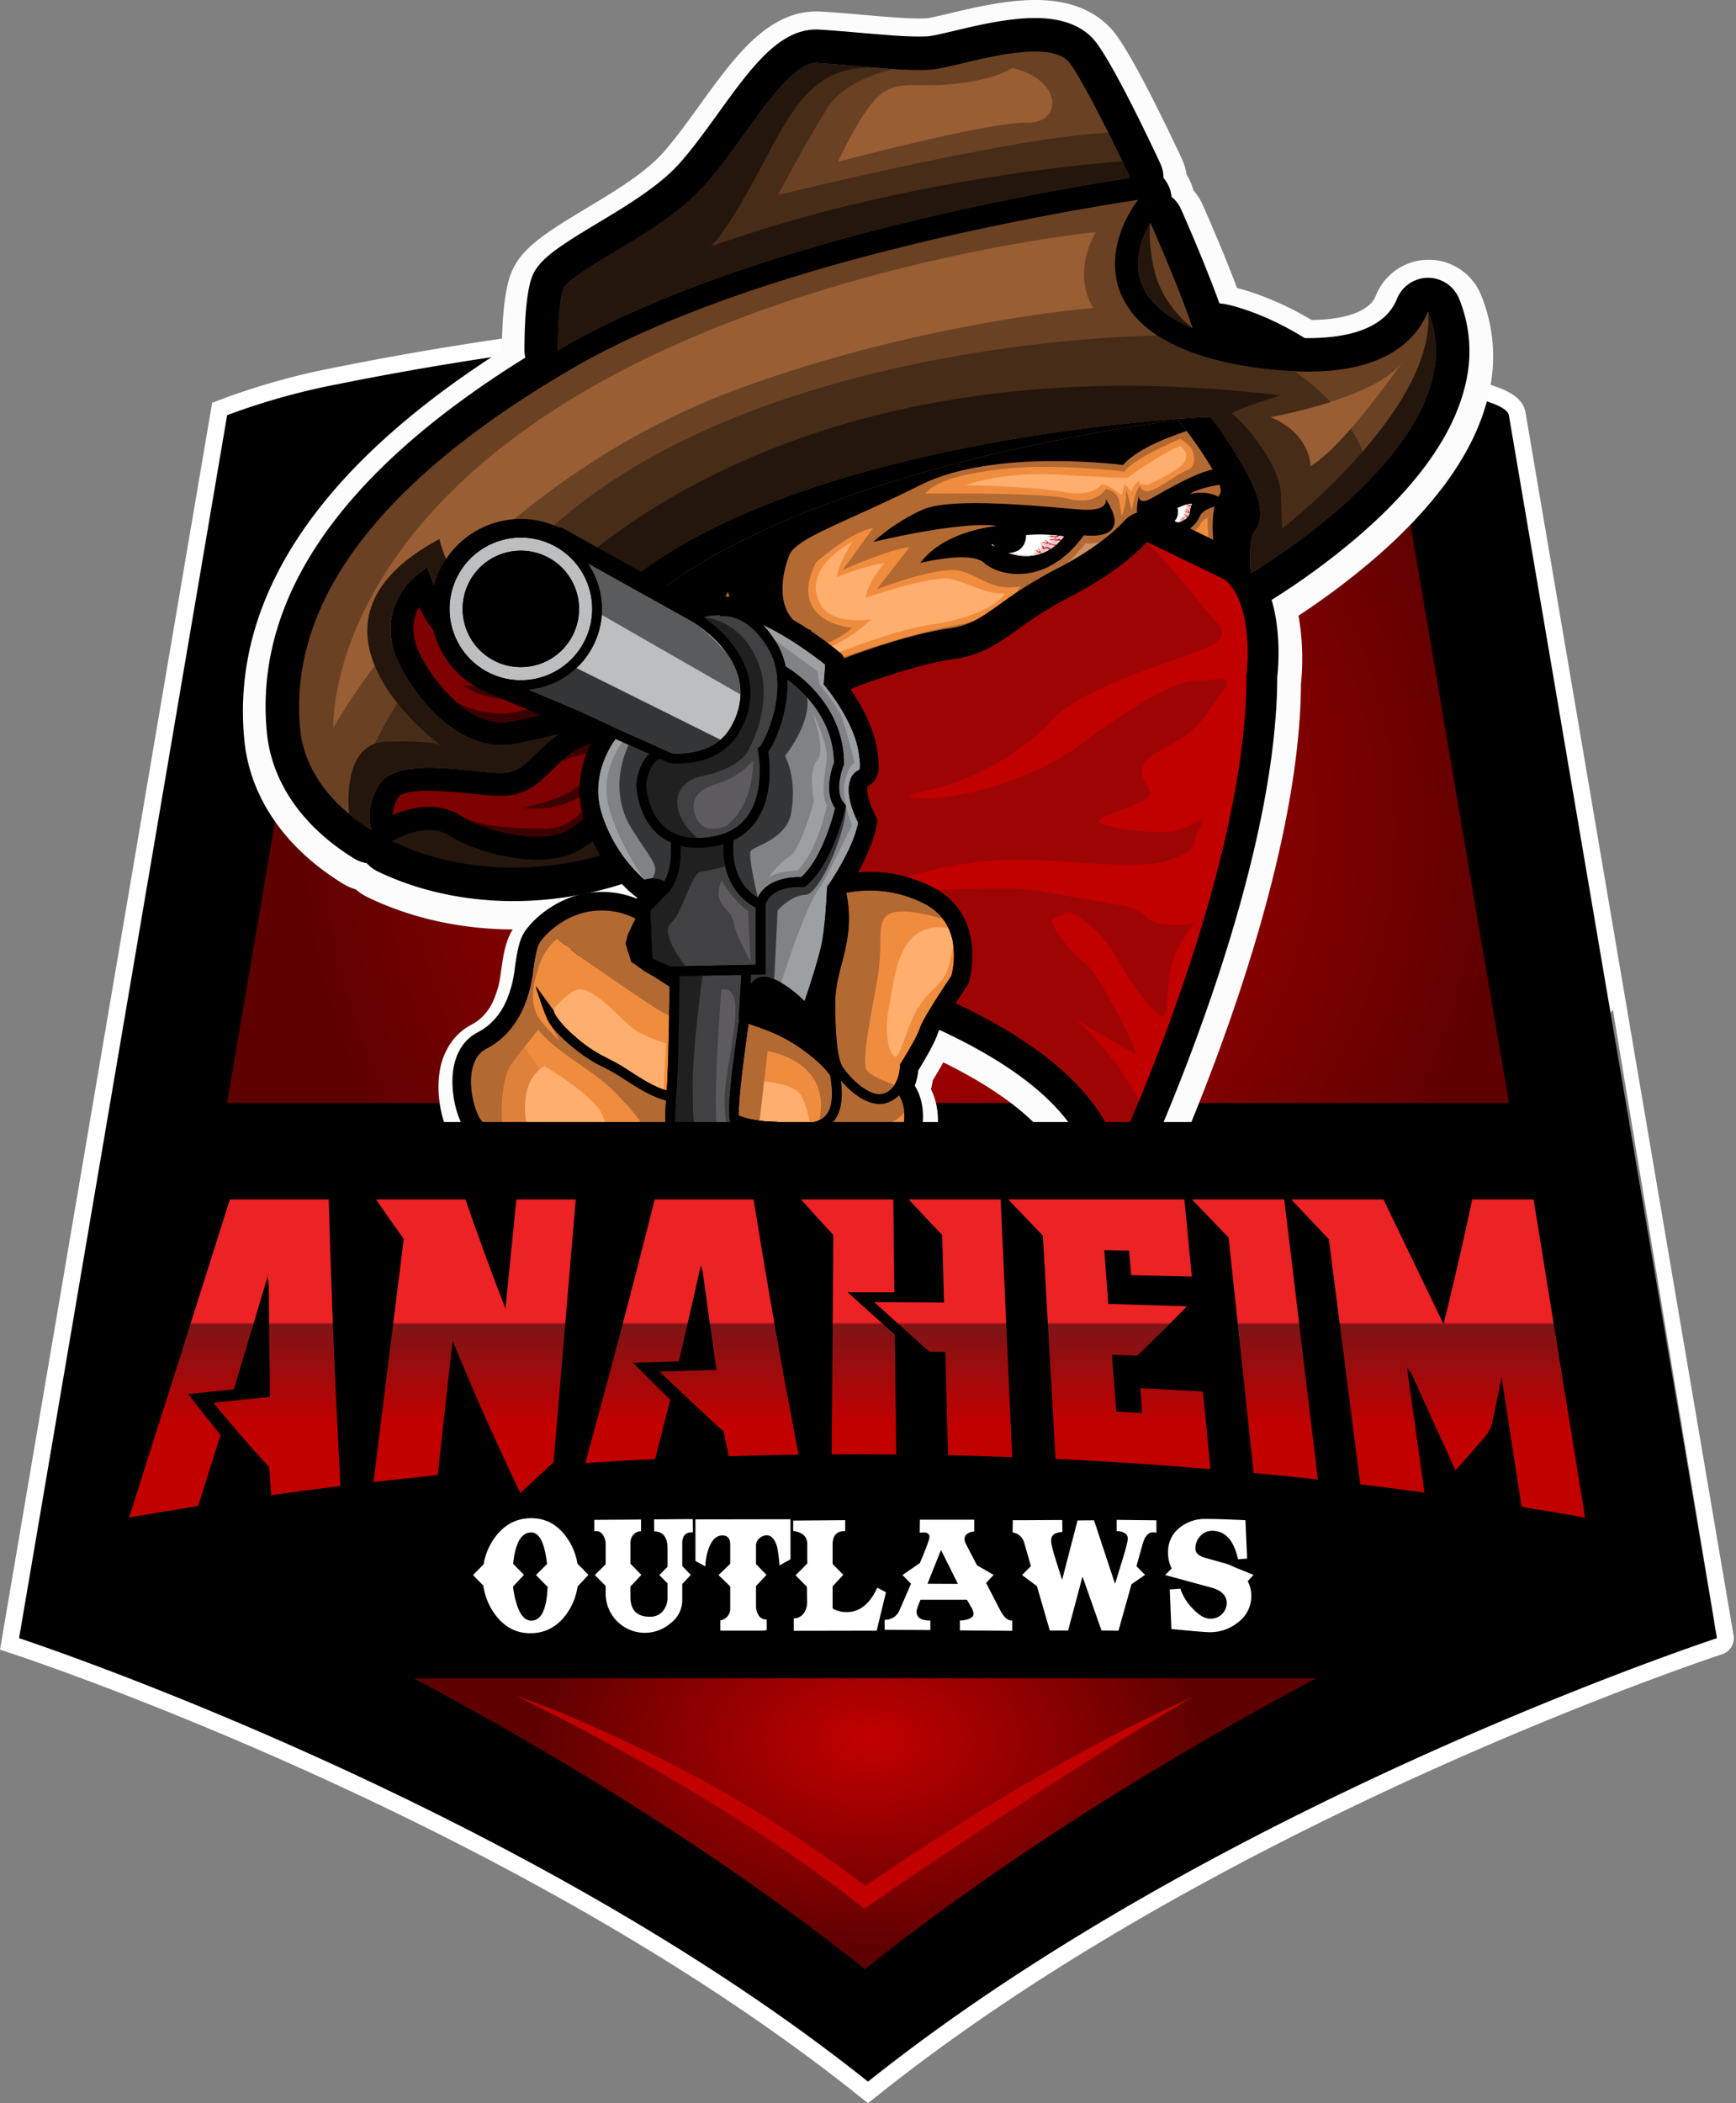 <svg id="Layer_1" data-name="Layer 1" xmlns="http://www.w3.org/2000/svg" xmlns:xlink="http://www.w3.org/1999/xlink" viewBox="0 0 891.117 1079.073"><rect x="0" y="0" width="891.117" height="1079.073" fill="#808080" stroke="none"/><defs><radialGradient id="radial-gradient" cx="550.874" cy="467.805" r="197.194" gradientTransform="translate(-313.53 -313.53) scale(1.581 1.581)" gradientUnits="userSpaceOnUse"><stop offset="0" stop-color="#c20000"/><stop offset="1" stop-color="#5e0000"/></radialGradient><radialGradient id="radial-gradient-2" cx="540.207" cy="764.019" r="108.872" gradientTransform="translate(-313.53 134.022) scale(1.581 0.995)" xlink:href="#radial-gradient"/><linearGradient id="linear-gradient" x1="534.388" y1="619.841" x2="534.388" y2="732.736" gradientUnits="userSpaceOnUse"><stop offset="0.531" stop-color="#ec2224"/><stop offset="0.542" stop-color="#7f1416"/><stop offset="1" stop-color="#c20000"/></linearGradient></defs><path d="M868.963,214.373c-1.846-9.293-51.924-14.9-59.535-16.462Q770.787,190,731.839,183.7c-156.825-25.387-313.507-15.8-468.573,15.684a350.576,350.576,0,0,0-52.229,15L104.229,841.87S359.593,925.58,540,1069.378c180.409-143.8,435.769-227.512,435.769-227.512S868.965,214.382,868.963,214.373Z" transform="translate(-94.441 -1.378)" style="fill:none;stroke:#fff;stroke-width:17.317px"/><path d="M868.963,214.373c-1.846-9.293-51.924-14.9-59.535-16.462Q770.787,190,731.839,183.7c-156.825-25.387-313.507-15.8-468.573,15.684a350.576,350.576,0,0,0-52.229,15L104.229,841.87S359.593,925.58,540,1069.378c180.409-143.8,435.769-227.512,435.769-227.512S868.965,214.382,868.963,214.373Z" transform="translate(-94.441 -1.378)"/><path d="M869.01,567.3c-24.544-144.191-51.9-304.905-51.9-304.909-1.555-7.828-43.74-12.555-50.151-13.867q-32.551-6.665-65.359-11.975C569.5,215.165,437.511,223.241,306.887,249.762a295.16,295.16,0,0,0-44,12.633L210.991,567.3Z" transform="translate(-94.441 -1.378)" style="fill:url(#radial-gradient)"/><path d="M854.668,152.71a28.985,28.985,0,0,0-26.912-18.058c-.33,0-.659.007-1.049.018a29.111,29.111,0,0,0-26.048,18.471,12.9,12.9,0,0,1-2.959,4.316c-5.329,5.118-15.663,7.915-29.949,8.119-14.709-8.784-29.016-14.118-38.3-16.409-4.706-12.447-10.725-27.023-17.6-42.6a29.182,29.182,0,0,0-4.8-7.489,29.158,29.158,0,0,0-3.189-7.551q-.165-.275-.34-.55a28.666,28.666,0,0,0-2.335-7.9c-1.386-3.015-2.778-5.947-4.137-8.784-2.255-4.731-4.651-9.653-7.327-15.046-9.676-19.505-17.212-32.973-22.41-40.045-6-8.133-18.035-17.829-41.273-17.829-15.335,0-31.773,3.919-43.741,6.772l-.338.081c-3.871.914-10.349,2.445-12.118,2.573-1.031.044-2.166.066-3.373.066-3.18,0-6.895-.145-11.309-.438-3.106-.219-6.364-.474-9.651-.753l-.6-.046c-1.442-.1-2.895-.231-4.408-.363l-2.6-.221c-6.528-.582-14.224-1.242-21.817-1.716-.782-.049-1.577-.073-2.368-.073-25.4,0-42.239,23.31-60.085,48.019l-.076.106c-6.456,8.93-13.133,18.164-19.428,25.085-.461.5-.939,1-1.42,1.485l-.426.422c-.408.408-.823.814-1.263,1.23l-.4.374c-.546.511-1.1,1.018-1.72,1.564l-.072.063c-.631.555-1.273,1.1-1.866,1.6,0,.005-.116.1-.137.112-.657.547-1.326,1.086-2.062,1.667l-.177.141c-8.833,6.947-19.895,13.571-29.69,19.435l-.622.376c-21.81,13.124-34.35,21.246-38.46,35.487-2.4,8.177-3.64,20.223-3.769,36.771-94.617,60.353-139.092,127.474-132.211,199.563,2.238,23.748,14.3,45.429,34.893,62.709q.675.6,1.386,1.149l.14.11c2.641,2.154,5.477,4.265,8.415,6.269,2.017,1.379,3.861,2.58,5.638,3.67a28.977,28.977,0,0,0,6.745,3.033,28.977,28.977,0,0,0,6.245,4.075c22.109,10.683,47.806,16.371,74.36,16.463-.006.012-.014.022-.02.034a24.551,24.551,0,0,0-1.59,2.887,39.373,39.373,0,0,0-2.679,8.2c-.368,1.637-.7,3.435-1.049,5.647-.232,1.469-.448,2.963-.654,4.428-.231,1.625-.455,3.2-.7,4.635-.2,1.193-.387,2.109-.55,2.709a52.693,52.693,0,0,1-2.624,7.75,26.9,26.9,0,0,1-6.5,9.245l-.388.325a22.812,22.812,0,0,1-2.2,1.655,23.381,23.381,0,0,1-2.138,1.294,29.307,29.307,0,0,0-9.008,7.2,34.574,34.574,0,0,0-7.487,17.332,49.311,49.311,0,0,0-.536,8.538c.021,1.026.076,2.106.169,3.286.116,1.487.29,3,.519,4.507.2,1.325.456,2.676.75,4a59.525,59.525,0,0,0,1.571,5.774c1.968,5.984,4.564,10.616,7.715,13.764a13.133,13.133,0,0,1,1.053,1.176c-2.415,4.426-7.049,13.419-7.318,23.261a28.611,28.611,0,0,0,1.551,10.357,25.376,25.376,0,0,0,3.715,6.9c.813,1.077,1.651,2.129,2.489,3.152.787.957,1.578,1.9,2.295,2.737l.723.863c.559.667,1.868,2.23,2.856,3.548l-.121.379c-.735,2.3-1.68,5.388-2.47,8.93-.114.508-.222,1.024-.33,1.557a66.668,66.668,0,0,0-1.051,7.1c-.148,1.625-.226,3.253-.232,4.845a41.664,41.664,0,0,0,6.4,23.113,38.393,38.393,0,0,0,9.638,9.914c13.993,10.315,36.378,16.02,52.688,18.989,1.835.334,3.678.648,5.518.942l1,.159q3.113.481,6.23.9c2.222.293,4.441.559,6.633.792,3.3.356,6.592.647,9.8.871.652.045,1.317.075,1.981.1l.8.036c3.006.148,5.732.22,8.331.22,7.092,0,14.839-.417,23.027-1.241a374.524,374.524,0,0,0,41.4-6.722l2.431-.535c6.648-1.477,12.085-2.847,15.468-3.734.95-.248,1.805-.476,2.551-.679.938-.252,1.924-.555,2.926-.9.944-.323,1.922-.686,2.958-1.1.482-.193.97-.4,1.453-.6,8.375-3.59,21.079-11.125,29.327-20.559.619-.709,1.217-1.421,1.764-2.129.765-.986,1.471-1.986,2.1-2.968a31.3,31.3,0,0,0,2.618-5.007,2.367,2.367,0,0,1,.61-.967,15.29,15.29,0,0,1,2.169-1.457,25.479,25.479,0,0,0,7.53-6.242,18.131,18.131,0,0,0,3.658-8.969l.185-1.481a68.586,68.586,0,0,0,.609-9.684c-.011-.785-.047-1.584-.1-2.392-.081-1.249-.213-2.485-.394-3.67a32.277,32.277,0,0,0-2.51-8.588,25.4,25.4,0,0,0-3.949-6.172,23.308,23.308,0,0,0-2.162-2.159c1.442-11.95.149-21.591-3.847-28.758.081-.226.164-.453.245-.685.457-1.291.877-2.6,1.248-3.895.131-.46.259-.926.384-1.4a56.951,56.951,0,0,0,1.284-6.32c.23-1.609.382-3.2.453-4.723.027-.624.047-1.249.048-1.849a41.439,41.439,0,0,0-.332-5.492,35.209,35.209,0,0,0-3.254-11.012c.058-.217.114-.437.168-.656.226-.922.418-1.834.57-2.7.067-.389.13-.777.187-1.169.221-.362,1.437-2.38,1.437-2.38,1.491-2.5,2.808-4.8,3.936-6.881,35.288,17.4,56.653,36.273,63.567,56.173.137.4.283.787.438,1.175a27.72,27.72,0,0,0,24.621,17.942q.686.033,1.365.032a27.785,27.785,0,0,0,25.378-16.508c3.443-7.763,7.29-16.776,11.126-26.076,21.188-51.508,56.723-149.365,57.118-226.958a127.474,127.474,0,0,0-1.26-34.939,379.622,379.622,0,0,0,38.274-28.68l.468-.4c1.193-1.026,2.382-2.065,3.588-3.137l.686-.613c1.075-.959,2.151-1.932,3.234-2.93l.778-.718q1.458-1.35,2.9-2.732l1.19-1.138c.99-.954,1.973-1.916,2.878-2.82.5-.491.99-.989,1.452-1.456.717-.726,1.431-1.458,2.152-2.2q1.424-1.473,2.818-2.974s1.1-1.176,1.489-1.6c.508-.556,1.009-1.113,1.52-1.684l.28-.315c.581-.651,1.161-1.3,1.778-2.008.532-.611,1.059-1.221,1.608-1.865.662-.778,1.313-1.559,1.984-2.369,0,0,1.019-1.233,1.362-1.658.934-1.155,1.849-2.32,2.684-3.4l.592-.762q1.664-2.179,3.244-4.4c.186-.261.706-1.01.715-1.023.83-1.18,1.644-2.367,2.5-3.662l.777-1.192c.776-1.194,1.53-2.392,2.284-3.628l.681-1.122c.878-1.468,1.721-2.939,2.465-4.3l.319-.575c1.867-3.437,3.576-6.965,5.072-10.469.124-.288.454-1.095.461-1.109.6-1.448,1.169-2.908,1.69-4.33.168-.458.333-.914.489-1.359.522-1.489,1.02-3.021,1.449-4.454,0,0,.261-.844.364-1.2.6-2.09,1.09-3.991,1.491-5.8A83.01,83.01,0,0,0,854.668,152.71Z" transform="translate(-94.441 -1.378)" style="fill:#fcfcfc"/><path d="M843.393,154.578a17.188,17.188,0,0,0-15.9-10.67q-.309,0-.619.01a17.209,17.209,0,0,0-15.426,11,24.862,24.862,0,0,1-5.767,8.481c-7.909,7.6-21.332,11.448-39.894,11.448q-.813,0-1.645-.011C747.052,164.113,731,158.923,723.8,157.511c-1-.2-2.159-.366-3.425-.512-4.833-13.341-11.676-30.139-19.681-48.268a17.177,17.177,0,0,0-4.913-6.417,16.654,16.654,0,0,0-4.126-9.65,17.162,17.162,0,0,0-1.552-7.259q-2.037-4.431-4.066-8.633c-2.234-4.688-4.6-9.554-7.244-14.876-6.443-12.988-15.369-30.166-21.325-38.268-6.362-8.623-17.027-12.995-31.7-12.995-13.93,0-29.6,3.736-41.014,6.456l-.33.078c-5.793,1.368-11.783,2.782-14.338,2.88-1.188.052-2.5.078-3.889.078-3.436,0-7.431-.154-12.146-.467-3.163-.224-6.477-.482-9.893-.773-.1-.009-.256-.019-.385-.028-1.507-.11-3.023-.241-4.556-.374l-2.649-.226c-6.444-.575-14.037-1.226-21.5-1.692-.539-.033-1.085-.05-1.628-.05-19.319,0-33.731,19.952-50.418,43.055l-.085.119c-6.654,9.205-13.534,18.723-20.331,26.2-.567.616-1.153,1.224-1.745,1.825l-.454.45c-.481.481-.971.958-1.494,1.453l-.444.42q-.945.882-1.922,1.748l-.089.079c-.728.64-1.469,1.271-2.152,1.841l-.154.126c-.731.607-1.473,1.206-2.265,1.833l-.22.174c-9.43,7.417-20.821,14.237-30.907,20.276l-.626.377c-21.422,12.892-30.423,19.1-33.18,28.647-2.168,7.379-3.277,19.459-3.295,35.9a17.091,17.091,0,0,0,.434,3.82c-94.613,58.752-139.251,123.383-132.688,192.141,1.945,20.626,12.6,39.57,30.821,54.817q.451.4.925.772c.1.077.195.155.292.229,2.391,1.953,4.977,3.879,7.668,5.714,1.845,1.263,3.526,2.358,5.14,3.347a17.158,17.158,0,0,0,6.456,2.344,17.169,17.169,0,0,0,5.49,4.195c20.687,10,44.835,15.279,69.832,15.279h.008a182.281,182.281,0,0,0,70.887-14.422,17.188,17.188,0,0,0,9.576-21.22c-1.438-4.34-2.726-7.974-3.762-10.895-.888-2.5-1.708-4.82-2.5-7.208a17.165,17.165,0,0,0-4.472-7.039,17.182,17.182,0,0,0-.848-10.559c-.208-.5-.587-1.464-.975-2.72a17.18,17.18,0,0,0,9.708-9.174l3.365-7.65c.4-.9.811-1.779,1.221-2.618l5.009-10.271a17.189,17.189,0,0,0-7.293-22.666L427.9,331.826a126.652,126.652,0,0,0-13.755-6.35q.517-.541,1.042-1.083l.618-.625c.566-.571,1.141-1.136,1.653-1.634l1.719-1.642c.7-.659,1.4-1.313,2.155-1.992l.7-.629c.85-.757,1.715-1.5,2.549-2.212l.723-.624c.193-.149.384-.3.57-.461.031-.025.067-.054.1-.085q1.05-.871,2.118-1.729l.373-.3c.211-.158.419-.319.622-.487.221-.181.446-.357.672-.534l.186-.144c.6-.465,1.2-.929,1.763-1.359l2.04-1.524c.724-.532,1.452-1.066,2.215-1.611.526-.374,1.051-.751,1.588-1.117l.193-.134c.945-.66,1.891-1.321,2.855-1.968l.186-.124c1.192-.8,2.4-1.584,3.645-2.379l.807-.517c.985-.623,1.982-1.237,2.94-1.822l.882-.541c.226-.131.453-.27.679-.412l1.447-.854c.768-.454,1.535-.911,2.315-1.346.1-.058,1.284-.741,1.284-.741l2.491-1.4c.252-.139.5-.28.755-.413.139-.073,1.4-.767,1.4-.767.7-.381,2.478-1.322,2.478-1.322.232-.121.464-.245.7-.362q.291-.144.577-.3c1.378-.75,2.811-1.488,4.381-2.255l1.028-.508c1.222-.606,2.448-1.208,3.624-1.772l.342-.163q2.576-1.227,5.2-2.423l2.2-.984c.913-.409,1.827-.82,2.738-1.219,1.345-.588,2.7-1.162,4.046-1.73l1.083-.461c1.6-.687,3.229-1.335,4.878-1.994,0,0,.29-.116.357-.145.239-.1,2.953-1.167,2.953-1.167l2.3-.88c1.784-.708,3.528-1.369,5.184-1.966l.242-.089c1.192-.449,2.383-.878,3.574-1.306l.814-.3q.493-.155.981-.338c1.678-.6,3.39-1.2,5.1-1.776.07-.023,1.017-.351,1.017-.351,1.467-.5,2.925-.98,4.459-1.483l.211-.071c.792-.273,1.579-.519,2.366-.769l2.089-.669c.987-.312,4.95-1.543,4.95-1.543,1.147-.351,2.295-.7,3.52-1.062l1.568-.468c.8-.238,1.59-.473,2.441-.72l1.74-.5c1.019-.29,2.038-.578,3.051-.856.374-.1.754-.214,1.209-.353.019-.007.039-.012.059-.018,1.452-.421,2.928-.815,4.377-1.2l.167-.045c.729-.2,1.451-.393,2.174-.585l2.309-.613,1.775-.463,5.514-1.407c1.3-.326,2.6-.644,3.907-.965l1.436-.35q2.065-.5,4.117-.978l1.514-.354q5.217-1.2,10.386-2.335l.113-.023q4.933-1.072,9.766-2.052l5.133-1.024c2-.4,3.984-.783,5.974-1.147l.275-.053c.851-.171,1.724-.33,2.585-.477l.218-.039c8.426-1.556,17.1-3.022,25.724-4.352l.629-.1c1.755-.27,3.491-.529,5.248-.787l1.6-.234c1.414-.207,2.816-.406,4.243-.606l1.469-.208c3.708-.512,7.326-.993,10.826-1.433l1.374-.179c3.526-.442,6.94-.853,10.285-1.235l1.848-.21c7.547-.845,14.582-1.552,20.956-2.106l1.112-.1c.747-.07,1.473-.137,2.188-.192.111-.009,1.125-.1,1.513-.133l1.868-.154,5.264-.4q.411-.027.82-.073l5.941-.4c1.1,1.6,2.529,3.734,4.248,6.427l.139.237c.119.206.242.408.37.608,9.537,14.968-3.966,21.635-3.713,24.336-1.613,2.291,7.248,10.646,6.426,13.819-1.929,7.414,3.823,11.428,4.345,18.456A17.188,17.188,0,0,0,729.8,311.4s.591.238.7.279a17.138,17.138,0,0,0,5.981,1.076h.189a17.156,17.156,0,0,0,8.835-2.555l2.369-1.478a371.982,371.982,0,0,0,43.338-31.8l.475-.41q1.716-1.476,3.419-2.989l.691-.617q1.547-1.379,3.082-2.792l.765-.707c.929-.86,1.853-1.731,2.767-2.6l1.154-1.1c.941-.908,1.876-1.823,2.77-2.714.464-.46.924-.925,1.358-1.364q1.03-1.041,2.053-2.1c.9-.936,1.8-1.881,2.688-2.836,0,0,1.046-1.119,1.4-1.5q.719-.786,1.425-1.58l.28-.312c.555-.623,1.108-1.245,1.683-1.9.506-.581,1.008-1.162,1.519-1.762.627-.737,1.244-1.477,1.878-2.241l.3-.359c.331-.4.661-.8.979-1.193.874-1.082,1.732-2.172,2.559-3.248l.516-.659c1.032-1.354,2.036-2.721,3.01-4.085.173-.242.675-.965.675-.965.769-1.093,1.521-2.192,2.269-3.318l.762-1.167q1.073-1.65,2.088-3.316l.647-1.067c.807-1.349,1.585-2.706,2.28-3.976l.259-.464c1.693-3.118,3.24-6.311,4.59-9.476.109-.253.407-.981.407-.981.539-1.3,1.05-2.612,1.507-3.864.15-.405.3-.809.435-1.2.456-1.3.9-2.652,1.31-4.034,0,0,.217-.7.3-.972.535-1.865.966-3.539,1.313-5.1A71.336,71.336,0,0,0,843.393,154.578Z" transform="translate(-94.441 -1.378)"/><path d="M720.688,254.771c-4.563,6.24-4.169,18.641-2.963,28.29l-33.587-16.23-4.483-2.123-2.911,4.038c-.078.131-10.094,13.791-38.123,28.133a215.681,215.681,0,0,0-28.5,17.75c-9.858,7-16.361,11.616-27.4,13.136-21.657,2.989-51.73,14.473-53.225,15.05-26.612,11.51-57.21,23.518-62.323,23.676-2.648,0-9.334-1.233-17.226-2.91-7.132-1.521-15.26-3.435-22.286-5.166,2.91-6.922,5.453-14.735,5.165-24.253-.315-10.225-4.8-14.656-8.5-16.544a15.667,15.667,0,0,0-5.375-1.573c78.369-71.605,254.693-95.936,280.257-99.135,1.049,1.285,2.543,3.147,4.379,5.611.76,1,1.573,2.124,2.464,3.33l.394.551C723.047,249.212,721.238,254.037,720.688,254.771Z" transform="translate(-94.441 -1.378)" style="fill:#b36932"/><path d="M651.811,280.161s-8.781,10.015-12.485,13.034c0,0,10.015-6.037,15.5-9.192s9.878-5.625,9.878-5.625S655.571,280.781,651.811,280.161Z" transform="translate(-94.441 -1.378)" style="fill:#cc9266"/><path d="M714.508,266.922s-3.155,1.235-4.116,3.773-5.213,4.184-5.213,4.184l10.015,4.871S713.754,270.078,714.508,266.922Z" transform="translate(-94.441 -1.378)" style="fill:#f08c3e"/><path d="M569.357,254.643s60.228-.806,73.948,2.684,18.647-5.016,18.647-5.016,5.773.463,6.871,5.856,1.372,8.138,1.372,8.138a34.855,34.855,0,0,0,2.195-8.978c.274-4.193,0-5.016,0-5.016s2.926,9.146,3.018,11.524c0,0,1.463-10.975,4.39-13.262,0,0,.549,5.122,7.774,1.464s11.159-7.409,16.464-9.512,3.109-9.878,1.555-11.708a33.657,33.657,0,0,0-5.214-4.3s-23.963,9.878-28.628,16.829c0,0-36.127-4.477-63.017-1.324S573.885,249.842,569.357,254.643Z" transform="translate(-94.441 -1.378)" style="fill:#f08c3e"/><path d="M640.2,244.994c22.522,1.53,32.926,1.546,32.926,1.546s18.11-13.07,27.256-16.363c0,0,4.756,3.476,2.2,8.049s-19.024,11.89-19.024,11.89-4.756.366-4.573-2.2c0,0-3.841,3.5-3.7,5.831L671.7,249.7l-1.509,5.831s-5.557-5.145-10.29-5.762c0,0-3.773,7-19.413,4.047s-50.35-3.5-50.35-3.5S608.732,242.856,640.2,244.994Z" transform="translate(-94.441 -1.378)" style="fill:#ffae6e"/><path d="M490.38,354.344s-9.147,3.88-18.293,3.149l11.707-5.122a36.3,36.3,0,0,1-8.414-19.024s35.362,9.146,56.461-9.878c0,0-33.413-2.423-18.779-33.224,0,0,16.741-15.434,29.611-18l-15.708,21.585s23.621-10.61,34.31-11.707l-16.75,21.585s31.463-12.073,42.439-9.512,16.349,10.7,31.463,8.048c0,0-9.731,15.486-31.463,19.565-31.463,5.906-65.229,18.568-75.839,22.593A159.907,159.907,0,0,0,490.38,354.344Z" transform="translate(-94.441 -1.378)" style="fill:#f08c3e"/><path d="M548.55,290.245s-8.415,8.895-9.695,17.858c0,0,34.389-11.89,43.719-9.695s16.829,7.683,27.8,7.5c0,0-6.4,11.142-37.682,15.906s-81.951,28.911-81.951,28.911-5.065-.572-8.414-8.6c0,0,35.853.183,59.268-23.048,0,0-18.714,3.34-25.427-6.769s-2.32-22.916,15.669-32.86c0,0-7.8,12.739-7.8,18.043C524.038,297.493,537.94,291.7,548.55,290.245Z" transform="translate(-94.441 -1.378)" style="fill:#ffae6e"/><path d="M661.952,257.327s2.548,6.585-12.817,5.488-65.853-6.888-81.219.123a99.332,99.332,0,0,0-25.243,16.512s45.631-11.112,63.741-8.192c0,0-26.974,1.968-39.6,18.987,0,0,25.792-6.593,32.926,0s31.829,12.63,51.036-14.26C650.781,275.985,676.965,279.827,661.952,257.327Z" transform="translate(-94.441 -1.378)"/><path d="M640.574,276.593a16.917,16.917,0,0,1-1.5,1.862c-.157.157-.288.315-.445.5-.577.577-1.285,1.259-2.1,1.967-.157.131-.314.262-.5.419a27.221,27.221,0,0,1-2.229,1.6v.026c-.236.105-.445.262-.681.393a28.614,28.614,0,0,1-3.356,1.7h-.053c-.288.1-.6.236-.918.341-4.745,1.678-10.907,2.1-18.353-.891-.079-.026-.157-.079-.236-.105-.21-.079-.419-.184-.655-.288a1.155,1.155,0,0,1-.263-.105q-1.179-.512-2.438-1.18-.708-.354-1.416-.787c-.655-.367-1.337-.76-2.019-1.206,0,0,.027,0,.053-.052h.026c.105-.053.236-.131.419-.21.368-.184.918-.472,1.652-.787.341-.131.708-.288,1.128-.445.655-.262,1.415-.551,2.281-.84a59.247,59.247,0,0,1,17.7-2.91c2.228-.026,4.614.027,7.131.21,1.18.079,2.386.184,3.619.341.262.026.524.079.812.131h.027C639.027,276.358,639.787,276.463,640.574,276.593Z" transform="translate(-94.441 -1.378)" style="fill:#fff"/><path d="M640.574,276.593a16.917,16.917,0,0,1-1.5,1.862c-.157.157-.288.315-.445.5-.577.577-1.285,1.259-2.1,1.967-.157.131-.314.262-.5.419a27.221,27.221,0,0,1-2.229,1.6v.026c-.236.105-.445.262-.681.393a28.614,28.614,0,0,1-3.356,1.7h-.053c-.288.1-.6.236-.918.341-4.745,1.678-10.907,2.1-18.353-.891-.079-.026-.157-.079-.236-.105-.21-.079-.419-.184-.655-.288a1.155,1.155,0,0,1-.263-.105q-1.179-.512-2.438-1.18-.708-.354-1.416-.787c-.655-.367-1.337-.76-2.019-1.206,0,0,.027,0,.053-.052h.026c.105-.053.236-.131.419-.21.368-.184.918-.472,1.652-.787.341-.131.708-.288,1.128-.445,0,.026-.027.052-.027.105-.209.838-.576,1.625.158,1.7.734.052,1.284-.42,1.18.183a3.047,3.047,0,0,0,0,1.075s1.18,0,1.284.263a1.679,1.679,0,0,0,.551.839c.315.209-.052,0,.682.34s.917-.236,1.284.315c.367.524.735.944,1.1.917s1.337,0,1.337,0l1.311.315a4.923,4.923,0,0,0,1.416.393,14.244,14.244,0,0,0,2.123.315c1.416.131,2.649-.131,3.042,0,.21.079-.026.236-.131.315a4.043,4.043,0,0,0,.55-.184,7.971,7.971,0,0,1,2.727-.446s-.577-.5,0-.708,1.835-.576,1.835-.576-2.018-.315-.472-.472,2.413,0,1.914-.524c-.524-.525.577-.918.577-.918s-.577-.787-.393-.813,1.993-.629,1.993-.629-4.51-1.1-1.6-1.547a13.561,13.561,0,0,1,4.3-.157,9.666,9.666,0,0,0,1.233,0c-.131-.079-1-.735-1-.735l.839-.34,2.412-1.181h-3.854l1.731-.524s-1.1-.5-1-.865c1.18.079,2.386.184,3.619.341.262.026.524.079.812.131h.027C639.027,276.358,639.787,276.463,640.574,276.593Z" transform="translate(-94.441 -1.378)" style="fill:#edc5c5"/><path d="M608.822,280.579l-.917,1.363v1.049l-1.049-.157q-.708-.354-1.416-.787l1.888.341v-.419Z" transform="translate(-94.441 -1.378)" style="fill:#c20000"/><path d="M608.429,279.609l-1.468.131-1.1.6-.656-.157-.944.393.053.315-.813-.105c.105-.053.236-.131.419-.21.368-.184.918-.472,1.652-.787l.525.184.576-.524Z" transform="translate(-94.441 -1.378)" style="fill:#c20000"/><path d="M611.025,283.044l-.918.1-.5.735-.052.236a1.155,1.155,0,0,1-.263-.105l.079-.131.5-.971Z" transform="translate(-94.441 -1.378)" style="fill:#c20000"/><path d="M612.283,283.516l-1.363.524-.472.472c-.079-.026-.157-.079-.236-.105l.315-.551Z" transform="translate(-94.441 -1.378)" style="fill:#c20000"/><path d="M633.809,282.939v.026c-.236.105-.445.262-.681.393l-.97-.734-2.491.367v-1.049l-.918-1.363,1.5,1.39v.419l1.887-.341Z" transform="translate(-94.441 -1.378)" style="fill:#c20000"/><path d="M636.536,280.92c-.157.131-.314.262-.5.419l-1.94-.55-.839.105.052-.315-.944-.393-.655.157-1.1-.6-1.469-.131,1.757-.157.577.524.655-.236-.314-.5-.682-.6-.918.157,1.075-.419.761.786.524.446-.157.341.576.236.892-.341-.419.5.183.236h.629Z" transform="translate(-94.441 -1.378)" style="fill:#c20000"/><path d="M629.719,285.062c-.288.1-.6.236-.918.341l-.576-.445-.682-.027-.892-.891-1.363-.524,1.757.34.393.656.682-.026-.158-.6-.5-.735-.917-.1,1.153-.132.5.971.394.576-.236.289.472.393Z" transform="translate(-94.441 -1.378)" style="fill:#c20000"/><path d="M636.169,277.2l-1.652-.629.236.42-1.678-.394-1,.132.708-.289,2.019-.078,1.206.367,1.258-.577h.158c.262.026.524.079.812.131Z" transform="translate(-94.441 -1.378)" style="fill:#c20000"/><path d="M639.079,278.455c-.157.157-.288.315-.445.5l-.839-.472-.341.341-.525-.236-.865.367-.76-.5.76.262.5-.34-.576-.394-1.469.394h-.472l-.367.34-.813-.5.708.236.236-.262-.839-.524,1.285.393,1.757-.393,1.284.708.6-.551Z" transform="translate(-94.441 -1.378)" style="fill:#c20000"/><path d="M613.375,284.963a8.473,8.473,0,0,1-9.95-6.456c3.662-2.6,9.973-3.879,17.7-2.91C621.176,276.1,621.582,283.862,613.375,284.963Z" transform="translate(-94.441 -1.378)"/><path d="M679.02,255.817s-.378,4.889,6.288,1.313,28.321-16.791,35.908-14.927a35.832,35.832,0,0,1,13.031,6.413s-21.428.978-29.1,6.284c0,0,12.144-3.665,19.655,5.421,0,0-12.147.343-14.551,6.085s-13.789,16.4-25.331,1.911C684.92,268.317,674.941,273.686,679.02,255.817Z" transform="translate(-94.441 -1.378)"/><path d="M706.41,259.866a1.567,1.567,0,0,0-.445.734c-.027.052-.053.131-.105.236,0,.026-.026.052-.026.078a.488.488,0,0,0-.053.21,6.038,6.038,0,0,0-.262,1c-.026.053-.026.105-.053.158a1.817,1.817,0,0,1-.052.341c0,.026-.026.052-.026.1-.079.419-.131.891-.21,1.442v.078c0,.053-.026.132-.026.184a4.573,4.573,0,0,1-1.049,2.15,2.9,2.9,0,0,1-.393.419,5.633,5.633,0,0,1-1.1.944.536.536,0,0,1-.158.105,2.16,2.16,0,0,1-.524.315,1.257,1.257,0,0,1-.262.131c-2.911,1.52-7.289,1.862-11.983-.813,0,0,.394-.315,1.1-.813a5.033,5.033,0,0,1,.55-.393h.026a47.879,47.879,0,0,1,9.308-5.27v-.026c.394-.158.787-.289,1.18-.42h.026A14.169,14.169,0,0,1,706.41,259.866Z" transform="translate(-94.441 -1.378)" style="fill:#fff"/><path d="M706.41,259.866a1.567,1.567,0,0,0-.445.734c-.027.052-.053.131-.105.236,0,.026-.026.052-.026.078a.488.488,0,0,0-.053.21,6.038,6.038,0,0,0-.262,1c-.026.053-.026.105-.053.158a1.817,1.817,0,0,1-.052.341c0,.026-.026.052-.026.1-.079.419-.131.891-.21,1.442v.078c0,.053-.026.132-.026.184a4.573,4.573,0,0,1-1.049,2.15,2.9,2.9,0,0,1-.393.419,5.633,5.633,0,0,1-1.1.944.536.536,0,0,1-.158.105,2.16,2.16,0,0,1-.524.315,1.257,1.257,0,0,1-.262.131c-2.911,1.52-7.289,1.862-11.983-.813,0,0,.394-.315,1.1-.813.131.079.236.184.183.263a.891.891,0,0,0,0,.6l.393.314v.262l.708.184v.131a6.149,6.149,0,0,1,1.1.157c.078.079.209-.026.34,0a1.187,1.187,0,0,1,.368.263l1.153.183s.315.053.734.131a3.36,3.36,0,0,0,.944,0l.761-.131,1.468-.21a5.226,5.226,0,0,0,1.625-.76,1.029,1.029,0,0,0,.263-1.259c-.158-.288,1.416-.681,1.416-.681a6.117,6.117,0,0,1,.1-1.049c.053-.183.866-.367.761-.708s-.158-.446-.053-.629c.105-.157.6-.315.394-.682s0-.288.5-.524-.131-.315-.5-.63c-.367-.34.34-.917.34-1.311,0-.34-1.442-.1-1.914-.026A14.169,14.169,0,0,1,706.41,259.866Z" transform="translate(-94.441 -1.378)" style="fill:#edc5c5"/><path d="M704.1,266.578a2.9,2.9,0,0,1-.393.419l-.367-.839L701.8,264.8l2.124,1.39Z" transform="translate(-94.441 -1.378)" style="fill:#c20000"/><path d="M705.178,264.166v.078c0,.053-.026.132-.026.184l-.525.131-1.363-.6-1.547-.131,1.7-.157.813.524.551-.236-.551-.5-.97-.6-.839.157.865-.419,1.128.786.734.446v.341Z" transform="translate(-94.441 -1.378)" style="fill:#c20000"/><path d="M701.612,268.072l.315.289a1.257,1.257,0,0,1-.262.131l-.367-.236-1.6-.524Z" transform="translate(-94.441 -1.378)" style="fill:#c20000"/><path d="M702.609,267.941a.536.536,0,0,1-.158.105l-.76-.682-.97-.1,1.1-.131Z" transform="translate(-94.441 -1.378)" style="fill:#c20000"/><path d="M705.86,260.836l-.184-.053.158.131a.488.488,0,0,0-.053.21l-1.521-.315-.944.132.577-.289,1.993-.078.079.026C705.938,260.652,705.912,260.731,705.86,260.836Z" transform="translate(-94.441 -1.378)" style="fill:#c20000"/><path d="M704.811,262.435l.6.184c0,.026-.026.052-.026.1Z" transform="translate(-94.441 -1.378)" style="fill:#c20000"/><path d="M705.519,262.12c-.026.053-.026.105-.053.158l-.812-.393Z" transform="translate(-94.441 -1.378)" style="fill:#c20000"/><path d="M694.14,269.684c-2.517.052-3.8-1.022-4.458-2.307a15.756,15.756,0,0,1,9.308-5.27C699.1,262.605,700.223,269.553,694.14,269.684Z" transform="translate(-94.441 -1.378)"/><path d="M703.593,222.521c-13.346,4.457-26.324,10.2-32.7,17.436,0,0-65.836-8.783-103.906,10.226-38.045,19.035-63.635,27.084-67.305,35.867s-9.308,32.932,11.431,38.779c0,0-35.894,12.663-42.894-19.77,0,0-14.421,20.32,4.378,43.183,0,0-17.54,9.727-25.59-7.21a24.587,24.587,0,0,0,2.937,22.549c-7.132-1.521-15.26-3.435-22.286-5.166,2.91-6.922,5.453-14.735,5.165-24.253-.315-10.225-4.8-14.656-8.5-16.544a15.667,15.667,0,0,0-5.375-1.573c78.369-71.605,254.693-95.936,280.257-99.135C700.263,218.2,701.757,220.057,703.593,222.521Z" transform="translate(-94.441 -1.378)"/><path d="M668.35,607.2c-.257,0-.514-.006-.774-.018a15.868,15.868,0,0,1-14.113-10.348c-.1-.253-.2-.507-.289-.766-17.63-50.741-103.939-78.883-150.308-94l-1.207-.393c-9.367-3.053-17.456-5.689-23.478-8.038-43.9-17.074-55.391-46.6-55.5-46.9-.021-.057-.041-.113-.062-.169-2.378-6.116-4.3-10.635-6-14.629l-.135-.316a198.8,198.8,0,0,1-8.083-21.532c-.109-.351-.205-.707-.288-1.063q-.18-.48-.326-.972c-.989-3.3-1.947-6.721-2.93-10.473a47.569,47.569,0,0,1-1.493-16.113,15.93,15.93,0,0,1,.5-2.894l1.1-4.085a15.867,15.867,0,0,1,1.015-4.8l2.255-5.926a15.854,15.854,0,0,1,18.669-9.751c22.206,5.539,36.05,8.2,39.934,8.4,5.558-.862,27.952-9.012,60.838-23.226l0,.012c3.258-1.274,32.56-12.452,54.458-15.48,10.1-1.39,15.95-5.537,25.637-12.406a214.885,214.885,0,0,1,29.006-18.04c19.28-9.884,29.708-19.288,34.334-24.191.239-.275.484-.54.732-.792a15.868,15.868,0,0,1,18.192-3.128l39.251,18.983a16.074,16.074,0,0,1,2.075,1.2c23,15.8,19.482,56.637,18.707,63.532-.2,75.632-35.285,172.188-56.226,223.1-3.793,9.194-7.594,18.1-11,25.777A15.866,15.866,0,0,1,668.35,607.2Z" transform="translate(-94.441 -1.378)"/><path d="M734.261,347.517l-.053.734c0,72.1-33.324,164.918-55.034,217.7-4.142,10.042-7.839,18.642-10.828,25.38a3.535,3.535,0,0,0-.184-.472c-20.215-58.18-109.963-87.441-160.383-103.881-9.648-3.146-17.986-5.846-23.833-8.127-36.34-14.133-46.329-37.467-46.408-37.677l-.026-.079c-2.543-6.555-4.562-11.3-6.345-15.5a183.425,183.425,0,0,1-7.6-20.188l.105-.734-.682-1.18c-.865-2.884-1.782-6.136-2.779-9.937a31.865,31.865,0,0,1-1.022-10.855l1.992-7.394-.367.026,2.255-5.925c11.248,2.8,36.55,8.888,44.127,8.888,9.255,0,53.618-18.852,66.78-24.541.289-.131,30.048-11.51,50.341-14.316,13.923-1.914,22.182-7.761,32.643-15.181A200.488,200.488,0,0,1,644.014,307.4C665.8,296.232,677.706,285.3,683,279.609a1.522,1.522,0,0,1,.132-.157l39.25,18.982C735.86,307.69,735.546,336.976,734.261,347.517Z" transform="translate(-94.441 -1.378)" style="fill:#9e0404"/><path d="M548.367,464.687s-27.518-2.472-11.8-13.445c0,0-39.786,8.31-46.371,6.624C490.2,457.866,529.708,469.077,548.367,464.687Z" transform="translate(-94.441 -1.378)" style="fill:#5e0000"/><path d="M734.261,347.517l-.053.734c0,72.1-33.324,164.918-55.034,217.7a155.693,155.693,0,0,0-32.354-41.4l30.152,17.514s3.094.551-12.271-26.9c-15.364-27.425-11.51-14.263-24.148-30.729-12.611-16.465-2.176-10.409,0-14.263,2.2-3.828,18.669,7.682,26.036,20.871,7.394,13.162,12.376,20.293,20.608,29.077s5.506-6.581,7.683-19.77c2.2-13.162,12.506-25.223,12.506-25.223s-18.537,3.278-24.384-3.3-19.4-6.581-44.625-11.537c-25.249-4.929-30.2-2.726-71.893-2.412-41.715.315-10.042-5.27-10.042-5.27a191.851,191.851,0,0,1,48.191-9.753c27.74-2.1,73.257,5.925,89.7,0,16.466-5.926,10.986-7.237,15.863-16.571s-3.776,0-13.66,1.652c-9.885,1.626-37.31-2.2-37.861-5.06S677.89,415.293,683,410.914s-1.835-5.5-2.386-13.188,8.233-9.858,19.219-16.885c10.96-7,12.061-11.091,21.185-23.256s-3.618-6.5-13.634-6.87c-9.989-.367-36.654,16.282-58.6,32.853-21.945,16.544-58.626,27.583-79.418,27.346-20.818-.235,1.5-3.3,13.031-7.131,11.51-3.854,36.209-15.364,51.574-32.381s55.427-28,76.219-36.235,8.836-12.611,0-24.7c-8.862-12.061-27.058-31.017-27.058-31.017l39.25,18.982C735.86,307.69,735.546,336.976,734.261,347.517Z" transform="translate(-94.441 -1.378)" style="fill:#c20000"/><path d="M402.434,333.374l-17.489,11.818a116.882,116.882,0,0,1,31.614,9.152c2.633-6.143,4.706-12.335,4.479-19.826-.048-1.628-.352-5.51-2.09-6.4C415.757,326.486,407.152,330.186,402.434,333.374Z" transform="translate(-94.441 -1.378)" style="fill:#24160c"/><path d="M349.753,383.774c-8.522-.533-17.261-4.125-25.48-10.441l-.179-.012-3.062-2.623c-7.711-6.662-14.853-15.795-20.657-26.409-9.437-17.267-4.858-30.716-1.289-37.2l10.812-19.63,10.2,19.953c3.542,6.921,7.62,12.5,11.486,15.722,3.792,3.17,9.684,5.247,19.723,6.96,4.36.77,9.147,1.4,14.215,2.071l.178.024c5.864.776,11.641,1.558,17.912,2.6a117.687,117.687,0,0,1,36.118,12.17l10.059,5.422-5.01,10.269c-.5,1.036-1.014,2.12-1.5,3.226l-3.369,7.657-8.345-.577c-6.412-.4-18.562,2.382-32.62,5.784l-1.232.3c-7.655,1.849-14.885,3.6-20.708,4.442A34.806,34.806,0,0,1,349.753,383.774Z" transform="translate(-94.441 -1.378)"/><path d="M411.048,398.96c-4.677,16-24.441,27.9-24.768,28.085-11.265,7.072-37.528,2.752-52.941-5.777-.025-.028-.077-.031-.1-.059-.762-.415-1.47-.854-2.178-1.292a29.812,29.812,0,0,0-14.169-4.484c-8.007-.5-15.643,1.885-20.906,4.131a21.411,21.411,0,0,1,2.649-8.766c2.983-5.7,26.533-3.36,37.864-2.232,6.787.687,12.636,1.263,16.824,1.078,11.619-.535,17.665-6.488,24.075-12.787,1.54-1.532,3.135-3.088,4.862-4.661l.028-.025c1.282-1.181,2.695-2.353,4.213-3.519,6.265-4.837,14.909-6.95,20.982-7.858A45.617,45.617,0,0,0,411.048,398.96Z" transform="translate(-94.441 -1.378)" style="fill:#7f0000"/><path d="M411.048,398.96c-4.677,16-24.441,27.9-24.768,28.085-11.265,7.072-37.528,2.752-52.941-5.777,9.232,4.438,25.489,4.929,38.23,5.357,12.819.433,16.775-4.442,25.707-12.422,8.933-8.006,5.24-12.387,5.24-12.387A45.884,45.884,0,0,1,362,415.782s4.639-.2,16.829-4.465c9.206-3.218,12.864-6.39,16.679-10.621,4.283-4.749,6.746-7.33,4.8-11.5-1.9-4.033-17.241,2.653-18.023,2.972,1.282-1.181,2.695-2.353,4.213-3.519,6.265-4.837,14.909-6.95,20.982-7.858A45.617,45.617,0,0,0,411.048,398.96Z" transform="translate(-94.441 -1.378)" style="fill:#3b0000"/><path d="M414.089,357.432c-.572,1.173-1.148,2.4-1.7,3.651-7.9-.546-19.755,2.1-36.239,6.09-7.869,1.9-15.286,3.721-20.853,4.529-8.459,1.257-17.765-2.424-26.46-10.008h-.026a83.408,83.408,0,0,1-18-23.113c-6.318-11.56-4.3-20.313-1.307-25.748,3.137,6.133,8.05,14.111,14.468,19.451,6.317,5.281,14.883,7.76,25.333,9.543,4.6.813,9.55,1.464,14.839,2.162,5.628.745,11.411,1.527,17.521,2.539A106.544,106.544,0,0,1,414.089,357.432Z" transform="translate(-94.441 -1.378)" style="fill:#7f0000"/><path d="M414.089,357.432c-.572,1.173-1.148,2.4-1.7,3.651-7.9-.546-19.755,2.1-36.239,6.09-7.869,1.9-15.286,3.721-20.853,4.529-8.459,1.257-17.765-2.424-26.46-10.008,1.446.826,16.136,8.732,32.4,4.547a177.324,177.324,0,0,1,26.374-5.025c-5.7.353-44.07,2.343-55.58-8.543,0,0,28.815,5.11,37.306,4.17s-15.714-3.714-15.714-3.714,16.514-3.2,25.383,1.586a38.414,38.414,0,0,0,18.23,4.239s-5.054-7.829-14.514-9.891c-9.461-2.037-29.622-5.214-32.094-6.446a11.4,11.4,0,0,1-1.316-.791c4.6.813,9.55,1.464,14.839,2.162,5.628.745,11.411,1.527,17.521,2.539A106.544,106.544,0,0,1,414.089,357.432Z" transform="translate(-94.441 -1.378)" style="fill:#3b0000"/><path d="M415.922,415.362c-9.053,13.086-22.735,21.3-23.513,21.764-7.029,4.409-16.746,5.767-26.917,5.132-14.958-.935-30.9-6.182-40.725-12.363-11.12-7-26.73,1.643-29.095,3.039,37.01,17.882,85.223,18.121,126.51.522-1.365-4.116-2.56-7.492-3.647-10.56C417.607,420.279,416.75,417.857,415.922,415.362Z" transform="translate(-94.441 -1.378)" style="fill:#24160c"/><path d="M674.479,92.584c-47.882,7.437-168.241,29.1-257.938,70.049-12.142,5.546-23.728,11.443-34.5,17.706-.409.236-.791.475-1.2.713.011-10.272.529-24.031,2.6-31.074,1.207-4.18,15.069-12.456,26.179-19.143,3.6-2.14,7.286-4.353,11-6.643,12.517-7.755,25.249-16.444,34.637-26.68,7.531-8.278,14.721-18.231,21.679-27.858,13-18,26.43-36.6,37.054-35.935,6.961.435,14.121,1.04,21.044,1.657,2.561.212,5.069.448,7.553.629l.105.007c3.5.3,6.9.562,10.143.791a168.713,168.713,0,0,0,18,.415c4.186-.158,10.213-1.594,17.866-3.4,17.467-4.162,46.72-11.109,54.93.018,4.068,5.534,11.312,18.675,19.758,35.7,2.286,4.609,4.685,9.514,7.124,14.632C671.838,86.928,673.161,89.717,674.479,92.584Z" transform="translate(-94.441 -1.378)" style="fill:#6b4124"/><path d="M674.479,92.584c-47.882,7.437-168.241,29.1-257.938,70.049l-5.181-.323,9.264-38.118c12.517-7.755,25.249-16.444,34.637-26.68,7.531-8.278,14.721-18.231,21.679-27.858,13-18,26.43-36.6,37.054-35.935,6.961.435,14.121,1.04,21.044,1.657,2.561.212,5.069.448,7.553.629l.105.007c3.5.3,6.9.562,10.143.791-11.584,2.928-26.686,8.762-33.721,20.013-12.205,19.6-25.328,44.627-25.328,44.627s122.817-30.313,169.6-31.909c2.286,4.609,4.685,9.514,7.124,14.632C671.838,86.928,673.161,89.717,674.479,92.584Z" transform="translate(-94.441 -1.378)" style="fill:#472c18"/><path d="M614.153,36.244s-7.869,5.743-29.614,8.187c-18.668,2.1-28.14-2.107-37.789,5.127s-22.136,34.813-22.136,34.813S601.941,63.826,621.2,64.337,639.749,42.183,614.153,36.244Z" transform="translate(-94.441 -1.378)" style="fill:#995e33"/><path d="M674.479,92.584c-54.356,8.451-202.171,35.232-292.434,87.755-.409.236-.791.475-1.2.713.011-10.272.529-24.031,2.6-31.074,1.207-4.18,15.069-12.456,26.179-19.143,15.693-9.4,33.461-20.056,45.639-33.323,7.531-8.278,14.721-18.231,21.679-27.858,13-18,26.43-36.6,37.054-35.935,6.961.435,14.121,1.04,21.044,1.657,2.561.212,5.069.448,7.553.629-32.509-.639-42.518,23.325-59.905,55.628-16.877,31.311-23.161,36.014-23.518,36.255,93.721-33.444,189.7-42.106,211.345-43.722C671.838,86.928,673.161,89.717,674.479,92.584Z" transform="translate(-94.441 -1.378)" style="fill:#24160c"/><path d="M830.032,194.2c-4.165,18.8-16.859,36.876-31.892,52.6-21.869,22.874-48.71,40.763-61.655,48.762-.714-9.612-.238-18.96,1.865-21.525,7.88-9.493-.9-26.312-11.57-43.051l-.33-.569c-5.461-8.568-8.647-12.6-8.793-12.772l-1.877-2.34-3,.119c-.145.013-.343.026-.6.026-.5.026-1.216.066-2.1.119-.265.026-.555.04-.859.053-1.138.053-2.513.145-4.126.251-.317.013-.648.04-.991.066-.675.04-1.389.093-2.142.146-1.071.079-2.208.158-3.425.251-.3.026-.635.053-.952.066-3.134.238-6.69.542-10.63.886-1.071.106-2.182.2-3.306.3a.169.169,0,0,0-.079.013c-1.1.093-2.222.2-3.385.318-.172.013-.357.026-.542.052-1,.093-2.036.2-3.081.305-.621.066-1.243.132-1.864.185q-4.72.495-9.89,1.084c-.913.106-1.825.211-2.764.317-1.586.185-3.2.384-4.839.582-.82.092-1.64.2-2.473.3-.224.013-.436.053-.661.079-2.221.278-4.5.569-6.809.873-.926.119-1.864.251-2.816.383-1.4.186-2.817.384-4.245.582l-1.11.159c-.913.132-1.812.251-2.724.383-.331.053-.661.093-1,.146-1.507.225-3.015.449-4.548.674-.133.013-.252.04-.384.053-1.653.264-3.332.516-5.024.78-1.032.159-2.076.317-3.121.489-1.52.238-3.041.49-4.574.741q-6.505,1.071-13.223,2.287c-.991.185-2,.37-3,.556s-2.023.37-3.054.568-2.036.384-3.068.582q-2.221.436-4.482.872c-3.848.767-7.735,1.561-11.649,2.407-1.692.357-3.385.727-5.077,1.1q-8.727,1.925-17.559,4.112-4.007.992-8.039,2.037c-12.085,3.16-24.209,6.69-36.149,10.657-.886.29-1.772.594-2.658.9-.357.119-.727.238-1.1.37-1.745.582-3.477,1.19-5.21,1.8-2.287.82-4.561,1.64-6.822,2.486-1.045.383-2.089.78-3.121,1.177-7.88,3-15.615,6.2-23.125,9.638-.886.4-1.759.794-2.618,1.2s-1.745.806-2.605,1.229c-1.044.5-2.062.992-3.094,1.5-1.507.74-3,1.48-4.482,2.234-.952.5-1.9.992-2.843,1.481-1.6.833-3.186,1.679-4.76,2.552-.819.436-1.639.9-2.446,1.362-1.626.912-3.239,1.837-4.826,2.776-.806.463-1.586.939-2.38,1.415s-1.573.952-2.353,1.441-1.547.966-2.314,1.455q-2.32,1.467-4.562,2.975c-1.494,1-2.975,2.023-4.429,3.054a170.284,170.284,0,0,0-25.347,21.684c-.661.674-1.3,1.362-1.93,2.063L382.412,334.7c-5.858-.965-11.371-1.706-16.687-2.407-14.888-1.983-27.726-3.675-34.192-9.07a26.74,26.74,0,0,1-2.433-2.314c-7.7-8.039-12.455-21-12.521-21.142l-2.777-7.682-6.413,5.064c-7.906,6.254-19.5,24.1-6.941,47.084,1.468,2.7,3.015,5.289,4.614,7.722,12.575,19.238,28.8,30.728,44.651,31.719a35.69,35.69,0,0,0,7.325-.277c6.1-.939,13.778-2.79,21.9-4.76.635-.132,1.3-.3,1.97-.476-.555.383-1.1.74-1.626,1.163a108.843,108.843,0,0,0-10.181,9.137c-5.738,5.659-9.216,9.057-16.3,9.388-3.345.158-9.057-.41-15.139-1-20.085-2.023-42.826-4.284-49.477,8.515-5.17,9.9-4.4,17.413-2.949,21.856a99.609,99.609,0,0,1-11.49-8.172.344.344,0,0,1-.119-.118c-14.8-12.244-23.575-27.291-25.108-43.541-6-62.871,37.616-123.124,129.642-179q4.839-2.935,9.824-5.844c89.857-52.294,239.015-78.725,290.687-86.658-10.564,14.174-14.359,30.517-10.22,44.466,2.261,7.576,7.668,16.977,20,25.122a89.986,89.986,0,0,0,21.049,9.916l4.535,1.428a171.325,171.325,0,0,0,24.316,5.131,200.34,200.34,0,0,0,20.454,1.93c26.7,1.163,46.423-4.218,58.772-16.078a42.153,42.153,0,0,0,9.9-14.7A54.054,54.054,0,0,1,830.032,194.2Z" transform="translate(-94.441 -1.378)" style="fill:#6b4124"/><path d="M798.14,246.8c-21.869,22.874-48.71,40.763-61.655,48.762-.714-9.612-.238-18.96,1.865-21.525,7.88-9.493-.9-26.312-11.57-43.051l-.33-.569c-5.461-8.568-8.647-12.6-8.793-12.772l-1.877-2.34-3,.119c-.145.013-.343.026-.6.026q-.753.06-2.1.119c-.265.026-.555.04-.859.053-1.138.066-2.513.159-4.126.251-.317.026-.648.053-.991.066-.675.053-1.389.093-2.142.146-1.071.079-2.208.158-3.425.251-.317.026-.635.04-.952.066-3.134.238-6.69.542-10.63.886-1.071.093-2.169.2-3.306.3a.169.169,0,0,0-.079.013c-1.1.093-2.222.2-3.385.318-.172.013-.357.026-.542.052-1,.093-2.036.2-3.081.305-.621.066-1.243.132-1.864.185-3.147.33-6.453.687-9.89,1.084-.913.106-1.825.211-2.764.317-1.586.185-3.2.37-4.839.582-.82.092-1.64.2-2.473.3-.224.013-.436.053-.661.079-2.234.278-4.5.569-6.809.873-.926.119-1.864.251-2.816.383-1.4.186-2.817.384-4.245.582l-1.11.159c-.9.119-1.812.251-2.724.383-.331.053-.661.093-1,.146-1.494.211-3.015.436-4.548.674-.133.013-.252.04-.384.053-1.653.251-3.332.516-5.024.78-1.032.159-2.076.317-3.121.489-1.52.238-3.041.49-4.574.741q-6.505,1.071-13.223,2.287c-.991.185-2,.37-3,.556s-2.036.37-3.054.568-2.036.384-3.068.582q-2.221.436-4.482.872c-3.848.767-7.735,1.561-11.649,2.407-1.692.357-3.385.727-5.077,1.1q-8.727,1.925-17.559,4.112-4.007.992-8.039,2.037c-12.085,3.16-24.209,6.69-36.149,10.657-.886.29-1.772.594-2.658.9-.357.119-.727.238-1.1.37-1.745.582-3.477,1.19-5.21,1.8-2.287.82-4.561,1.64-6.822,2.486-1.045.383-2.089.78-3.121,1.177-7.88,3-15.615,6.2-23.125,9.638-.886.4-1.759.794-2.618,1.2s-1.745.819-2.605,1.229c-1.044.5-2.062.992-3.094,1.5-1.507.74-3,1.48-4.482,2.234-.952.5-1.9.992-2.843,1.481-1.6.833-3.186,1.692-4.76,2.552-.819.449-1.639.9-2.446,1.362-1.626.912-3.239,1.837-4.826,2.776-.806.463-1.586.939-2.38,1.415s-1.573.952-2.353,1.441-1.547.966-2.314,1.455q-2.3,1.467-4.562,2.975c-1.494,1-2.975,2.023-4.429,3.054a170.284,170.284,0,0,0-25.347,21.684c-.661.688-1.3,1.375-1.93,2.063l-14.161,15.536-2.816,3.107c-5.858-.965-11.371-1.706-16.687-2.407-14.888-1.983-27.726-3.675-34.192-9.07a26.74,26.74,0,0,1-2.433-2.314,513.115,513.115,0,0,1,50.786-50.891c88.562-77.945,241.276-94.882,308.564-96.548a89.986,89.986,0,0,0,21.049,9.916l4.535,1.428a171.325,171.325,0,0,0,24.316,5.131,200.34,200.34,0,0,0,20.454,1.93C775.94,203.537,793.036,221.36,798.14,246.8Z" transform="translate(-94.441 -1.378)" style="fill:#472c18"/><path d="M655.679,159.384s-87.419,6.938-180.7,40.946c-64.3,23.445-113.17,61.168-147.457,95.55q-4.558,4.565-8.752,9.032c-1.4-3-2.172-5.091-2.195-5.145l-2.766-7.685-6.411,5.071a35.274,35.274,0,0,0-11.735,34.308c-3.231,4.01-6.173,7.841-8.862,11.435-14.253,19.061-21.212,31.847-21.212,31.847S261.471,290.906,372.5,215.918c116.627-78.758,284.381-95.447,284.381-95.447C644.106,143.81,655.679,159.384,655.679,159.384Z" transform="translate(-94.441 -1.378)" style="fill:#995e33"/><path d="M378.928,378.642c.639-.143,1.307-.312,1.974-.48-.55.386-1.1.745-1.623,1.159a109.962,109.962,0,0,0-10.185,9.136c-5.739,5.658-9.21,9.066-16.3,9.385-3.347.159-9.064-.409-15.148-1-20.076-2.016-42.816-4.278-49.474,8.52-5.164,9.9-4.4,17.4-2.942,21.857a99.68,99.68,0,0,1-11.5-8.179.442.442,0,0,1-.124-.113c2.921-13.53,10.694-36.609,31.453-66.968,12.564,19.227,28.79,30.723,44.648,31.714a35.846,35.846,0,0,0,7.321-.279C363.137,382.463,370.819,380.605,378.928,378.642Z" transform="translate(-94.441 -1.378)" style="fill:#472c18"/><path d="M746.643,215.379s55.4-9.753,68.18-29c0,0-29.353,42.978-47.649,54.207C767.174,240.581,767.43,224.1,746.643,215.379Z" transform="translate(-94.441 -1.378)" style="fill:#995e33"/><path d="M830.031,194.191c-10.265,46.2-71.716,87.87-93.544,101.37-.711-9.61-.233-18.959,1.862-21.531,7.88-9.5-.9-26.3-11.565-43.049l-.336-.564a154.6,154.6,0,0,0-8.794-12.764l-1.879-2.357-3,.131c-1.049.04-4.825.255-10.786.664l-.026,0c-.32.033-.625.041-.972.072-.425.026-.877.051-1.318.1-1.263.08-2.621.181-4.046.3-.918.062-1.89.133-2.9.229-.626.04-1.266.106-1.932.171-1.132.088-2.291.2-3.5.311-8.431.731-18.578,1.78-30.071,3.155-1.643.215-3.31.4-5.008.641-15.195,1.912-32.433,4.491-50.714,7.867-1.018.174-2.049.362-3.056.564-2.479.454-4.946.923-7.442,1.429-.966.2-1.918.384-2.884.575-7.366,1.487-14.874,3.125-22.442,4.877-1.681.4-3.335.8-5.015,1.184-3.2.78-6.431,1.572-9.663,2.417-2.72.7-5.413,1.4-8.15,2.153-1.576.418-3.179.848-4.758,1.306-.31.087-.635.2-.958.284-2.884.787-5.8,1.625-8.7,2.5-3.226.951-6.442,1.956-9.631,2.962-1.5.462-2.987.939-4.489,1.455-1.691.556-3.368,1.1-5.06,1.684l-.569.2c-1.882.637-3.764,1.288-5.607,1.955a.384.384,0,0,1-.162.043c-1.748.632-3.5,1.252-5.246,1.911-1.911.688-3.825,1.417-5.7,2.161-1.859.705-3.691,1.4-5.5,2.147-1.834.733-3.641,1.455-5.424,2.218-1.591.655-3.185,1.351-4.777,2.033q-5.619,2.451-11.114,5.068c-1.721.833-3.428,1.641-5.138,2.514-1.708.834-3.392,1.7-5.051,2.6-1.682.836-3.341,1.739-4.975,2.657-1.631.865-3.265,1.8-4.874,2.742-1.387.775-2.749,1.59-4.111,2.393-.221.145-.442.29-.661.409-2.133,1.258-4.2,2.572-6.232,3.89s-4.061,2.66-6,4.036c-2.089,1.42-4.1,2.9-6.091,4.4-1.293.966-2.586,1.945-3.829,2.967-1.167.867-2.3,1.8-3.4,2.755-.362.268-.7.565-1.035.862-1.188,1-2.378,2.024-3.516,3.053-1.291,1.164-2.569,2.317-3.769,3.5-1.253,1.18-2.466,2.363-3.614,3.563-1.175,1.212-2.337,2.424-3.46,3.639l-14.152,15.53L382.4,334.7c-5.849-.962-11.366-1.7-16.688-2.408-14.873-1.975-27.723-3.679-34.183-9.064-5.818-4.841-10.276-13-12.766-18.311-1.4-3-2.172-5.091-2.195-5.145l-2.766-7.685-6.411,5.071a35.274,35.274,0,0,0-11.735,34.308,45.367,45.367,0,0,0,4.792,12.778c13.043,23.853,31.388,38.314,49.269,39.431a36.563,36.563,0,0,0,7.317-.271c6.1-.931,13.78-2.8,21.891-4.753.632-.146,1.305-.316,1.978-.486-.555.389-1.107.752-1.623,1.157a109.182,109.182,0,0,0-10.189,9.141c-5.745,5.655-9.217,9.068-16.3,9.381-3.348.161-9.062-.408-15.146-1-20.077-2.009-42.815-4.278-49.47,8.528-5.162,9.891-4.4,17.4-2.942,21.847a97.4,97.4,0,0,1-11.5-8.177s-4.787-36.387,18.906-37.119c20.838-.619,26.607,1.186,27.719,1.626-2.342-1.749-24.546-18.689-33.561-40.648-8.247-20.029-5.529-44.236,33.217-64.945a60.36,60.36,0,0,0,7.5,17.929c6.027,9.77,16.508,20.546,34.137,23.992,0,0,110.6-149.083,390.2-115.636l-.068.023c-1.54.473-27.323,8.374-24.725,9.623,2.65,1.265,24.36,23.791,24.895,41.3l.565,17.469s79.34-61.467,74.958-111.553A53.976,53.976,0,0,1,830.031,194.191Z" transform="translate(-94.441 -1.378)" style="fill:#24160c"/><path d="M706.622,169.725a.077.077,0,0,1-.051-.029c-14.569-6.06-23.763-14.489-26.826-24.742-2.648-8.913-.679-19.4,5.218-29.28C694.376,136.989,701.988,156.011,706.622,169.725Z" transform="translate(-94.441 -1.378)" style="fill:#6b4124"/><path d="M706.571,169.7c-14.569-6.06-23.763-14.489-26.826-24.742-2.648-8.913-.679-19.4,5.218-29.28,0,0-1.636,9.255,2.13,24.774C691.475,158.506,705.572,168.871,706.571,169.7Z" transform="translate(-94.441 -1.378)" style="fill:#24160c"/><path d="M442.166,712.234c-3.744,0-7.31-.115-10.6-.342-26.046-1.817-73.418-10.006-85.781-29.18-9.466-14.7-3.739-32.333-.987-40.807,0,0,.528-1.645.641-2.009-.448-1.692-3.86-5.752-5.93-8.215-1.5-1.761-3.072-3.633-4.592-5.645-8.851-11.627.123-27.926,3.072-33.282.849-1.552,2.279-4.165-2.751-9.2-6.126-6.126-9.912-21.775-8.1-33.488C328.5,541.14,332.843,534.542,339.7,531c12.578-6.542,15.974-18.944,17.606-24.9a78.419,78.419,0,0,0,1.428-8.178c.957-6.777,1.936-13.709,4.879-18.283,4.7-7.272,17.847-18.695,34.8-20.4,1.667-.167,3.351-.252,5.006-.252a47.4,47.4,0,0,1,17.7,3.387l.416-.43-.926-.689c-.7-.513-18.142-13.452-26.369-39.458-5.694-18,.148-33.116,5-41.565l-11.1-5.193-46.445-19.6a4.458,4.458,0,0,1-1.216-.763,46.129,46.129,0,0,1,33.536-85.388A44.951,44.951,0,0,1,381.1,271.9c.071,0,.143,0,.214,0a4.469,4.469,0,0,1,2.174.566l67.347,37.479c3.064-1.723,7.31-2.568,12.858-2.568a80.145,80.145,0,0,1,8.369.494c21.382,2.276,49.893,25.327,53.073,27.948l1.019.844a4.472,4.472,0,0,1,1.608,3.8l-.7,9.026c4.556,5.9,14.944,20.687,17.443,35.711,1.554,9.309,2.074,15.719-4.6,19.58-.02.057-.041.123-.066.2-.968,3.079,1.692,10.625,3.9,14.663l.419.766a4.477,4.477,0,0,1,.486,2.893l-.144.852c-1.352,8.339-5.6,17.525-9.634,24.8,1.83-.161,3.846-.264,6.016-.264a70.206,70.206,0,0,1,32.557,7.988c11.579,5.984,18.445,16.271,19.854,29.748a53.51,53.51,0,0,1-1.436,18.7l-.147.475a4.444,4.444,0,0,1-.573,1.192l-.216.317c-7.534,11.094-14.5,22.415-15.22,24.724-1.422,4.65-6.563,13.339-9.875,18.681a32.149,32.149,0,0,1-1.8,7.9c3.526,5.721,7.592,17.395-.36,35.4,6.615,8.216,5.857,21.751,4.164,31.343a15.544,15.544,0,0,1,4.588,3.6c6.761,7.715,5.124,20.3,4.426,25.677l-.064.551c-.7,5.537-4.875,8.048-7.641,9.711-2.407,1.454-4.493,2.715-5.827,5.982-5.1,12.546-26.367,25.707-38.2,28.9C514.141,702.547,475.733,712.234,442.166,712.234Z" transform="translate(-94.441 -1.378)"/><path d="M523.185,516.067c0,20.816,1.834,28.842,3.364,31.9,1.761,3.508,13.309,17.063,21.552,14.436a10.285,10.285,0,0,0,5.572-4.446,20.857,20.857,0,0,0,2.743-9.672v-.736l.39-.621c2.295-3.609,8.546-13.887,9.787-17.914,1.6-5.226,13.9-23.53,16.211-26.923a42.117,42.117,0,0,0,.837-16.86,29.385,29.385,0,0,0-2.281-7.507,25.03,25.03,0,0,0-2.916-4.879.043.043,0,0,1-.028-.014,27.364,27.364,0,0,0-9.355-7.709,60.976,60.976,0,0,0-40.174-5.63c3.032,15.345.289,26.013-2.367,36.335C524.8,502.469,523.185,508.748,523.185,516.067Z" transform="translate(-94.441 -1.378)" style="fill:#f08c3e"/><path d="M553.659,543.307c2.83,1.247,6.092-14.6,11.332-23.545,5.225-8.935,8.329-9.744,13.425-16.182,3.1-3.941,4.561-12.371,5.225-18.347a29.385,29.385,0,0,0-2.281-7.507,19.624,19.624,0,0,0-17.582,3.869c-9.267,7.882-10.249,22.779-12.977,36.074S550.8,542.047,553.659,543.307Z" transform="translate(-94.441 -1.378)" style="fill:#ffae6e"/><path d="M578.416,472.833a27.364,27.364,0,0,0-9.355-7.709,60.976,60.976,0,0,0-40.174-5.63c3.032,15.345.289,26.013-2.367,36.335-1.718,6.64-3.335,12.919-3.335,20.238,0,20.816,1.834,28.842,3.364,31.9,1.761,3.508,13.309,17.063,21.552,14.436a10.285,10.285,0,0,0,5.572-4.446s-10.841-3.624-14.06-7.117,1.2-24.713,4.966-45.659-.938-30.214,5.9-34.645C557.167,466.207,577.463,472.529,578.416,472.833Z" transform="translate(-94.441 -1.378)" style="fill:#b36932"/><path d="M395.9,484.886c-2.612.52-9.08,2.382-12.833,8.387-1.617,2.6-6.669,11.866-8.7,19.734l-.318-.549a59.686,59.686,0,0,1,3.1-14.508c2.454-6.294,7.434-14.2,17.163-16.124,5.37-1.054,18.68,1.747,21.177,3.537.159.736.361,1.6.578,2.5a20.233,20.233,0,0,0-3.753-1.155C404.028,484.973,399.22,484.208,395.9,484.886Z" transform="translate(-94.441 -1.378)" style="fill:#f1f2f2"/><path d="M378.542,519.026a6.331,6.331,0,0,0,.086.794,6.714,6.714,0,0,0,.636,1.66l.057.116c1.559,3.017,5.515,7.4,10.379,11.635a72.123,72.123,0,0,0,15.894,10.754,108.253,108.253,0,0,1,12.79,7.391c5.312,3.407,10.769,6.9,16.745,8.994a34.367,34.367,0,0,0,5.8,1.544c6.193,1.083,13.006,3.927,20.224,6.929.13.058.274.116.4.173,4.75,1.978,9.571,3.985,14.2,5.443a50,50,0,0,0,8.575,1.977,27.991,27.991,0,0,0,3.594.246c2.526,0,5.283.245,8.214.519,4.72.419,9.787.881,14.118.26a16.674,16.674,0,0,0,4.749-1.357,10.044,10.044,0,0,0,3.161-2.3c3.364-3.681,4.172-10.6,2.4-20.571-.881-1.357-5.024-7.1-15.937-14.536-9.21-6.28-16.254-8.705-26-12.054-3.956-1.357-8.445-2.9-13.671-4.908-13.049-4.994-23.169-11.678-29.867-16.11-2.7-1.775-4.85-3.19-6.308-3.926a50.1,50.1,0,0,1-6.352-4.1c-3.479-2.512-7.073-5.11-11.158-5.962-6.049-1.256-11.708-2.338-14.407-1.8a16.723,16.723,0,0,0-5.269,2.021,12.4,12.4,0,0,0-4.258,4.085C383.97,501.357,378.268,513.555,378.542,519.026Z" transform="translate(-94.441 -1.378)" style="fill:#f08c3e"/><path d="M475.765,574.459a50,50,0,0,0,8.575,1.977,27.991,27.991,0,0,0,3.594.246c2.526,0,5.283.245,8.214.519,4.72.419,9.787.881,14.118.26a70.693,70.693,0,0,0-4.1-13.252c-3.421-7.665-22.577-8.257-22.577-8.257S478.031,566.115,475.765,574.459Z" transform="translate(-94.441 -1.378)" style="fill:#ffae6e"/><path d="M378.542,519.026a6.331,6.331,0,0,0,.086.794,6.714,6.714,0,0,0,.636,1.66l.057.116c1.559,3.017,5.515,7.4,10.379,11.635a72.123,72.123,0,0,0,15.894,10.754,108.253,108.253,0,0,1,12.79,7.391c5.312,3.407,10.769,6.9,16.745,8.994l1.14-23.761a73.18,73.18,0,0,1-14.291-5.847c-7.463-4.027-20.96-22.36-30.372-21.754C388.445,509.21,383.594,513.469,378.542,519.026Z" transform="translate(-94.441 -1.378)" style="fill:#ffae6e"/><path d="M391.606,491.859c10.393,7.2,35.829,24.785,41.242,27.9,6.857,3.956,22.491,11.2,22.491,11.2s2.714,17.323,5.817,35.858c.13.751.26,1.487.4,2.194,7.752,3.234,15.721,6.525,22.78,7.42l4.143-35.785s33.014,4.778,26.532,35.453a10.044,10.044,0,0,0,3.161-2.3c3.364-3.681,4.172-10.6,2.4-20.571-.881-1.357-5.024-7.1-15.937-14.536-9.21-6.28-16.254-8.705-26-12.054-3.956-1.357-8.445-2.9-13.671-4.908-13.049-4.994-23.169-11.678-29.867-16.11-2.7-1.775-4.85-3.19-6.308-3.926a50.1,50.1,0,0,1-6.352-4.1c-3.479-2.512-7.073-5.11-11.158-5.962-6.049-1.256-11.708-2.338-14.407-1.8A16.723,16.723,0,0,0,391.606,491.859Z" transform="translate(-94.441 -1.378)" style="fill:#b36932"/><path d="M346.322,597.353c-2.209,4.013-8.921,16.226-3.826,22.924,1.357,1.79,2.83,3.537,4.259,5.24,4.865,5.76,9.455,11.2,7.954,16.615-.2.693-.491,1.6-.837,2.671-2.31,7.087-7.117,21.841-.087,32.739a16.407,16.407,0,0,0,2.411,2.873c10.711,10.422,41.863,19.589,76.017,21.971,33.938,2.367,77.778-8.589,90.41-12.01,10.985-2.974,28.409-14.8,31.859-23.285,2.512-6.207,6.683-8.719,9.729-10.567,2.122-1.27,2.988-1.876,3.089-2.7l.087-.635c.491-3.739,1.776-13.685-2.136-18.146a6.937,6.937,0,0,0-5-2.194l-11.072,7.824-5.76,4.057c-2.916,2.078-5.832,4.171-8.7,6.293-1.414,1.04-2.9,2.137-4.142,3.176l-.26.217c-.174.13-.347.245-.52.361a5.044,5.044,0,0,1-.881.447c-.548.245-1,.347-1.472.52-.938.274-1.833.491-2.743.693-7.189,1.544-14.32,2.411-21.494,3.233-7.175.794-14.349,1.386-21.552,1.819-7.189.39-14.407.65-21.625.476a105.289,105.289,0,0,1-10.841-.75c-3.609-.534-7.088-1.213-10.639-1.8l-42.469-7.391a1.211,1.211,0,0,1,.144.014l42.513,6.121c3.551.49,7.131,1.068,10.639,1.487a97.28,97.28,0,0,0,10.668.432c7.145-.043,14.305-.5,21.436-1.111,7.131-.635,14.248-1.429,21.336-2.425,7.059-1.011,14.19-2.108,20.989-3.782.852-.217,1.675-.448,2.469-.708a8.448,8.448,0,0,0,1.054-.4,2.985,2.985,0,0,0,.317-.159.027.027,0,0,1,.043,0c.058-.043.174-.158.26-.231,1.473-1.3,2.858-2.367,4.287-3.507,2.844-2.223,5.7-4.4,8.561-6.583l16.529-12.386c1.919-7.448,4.561-24.627-2.31-30.213-3.378,2.295-6.785,4.489-10.264,6.554q-3.27,1.992-6.64,3.825c-2.8,1.516-5.63,2.974-8.546,4.287a74.592,74.592,0,0,1-11.52,4.244l-2.757.592c-.909.188-1.9.217-2.844.332-1.905.173-3.536.13-5.341.289-3.522.2-7.059.491-10.61.765-7.088.577-14.19,1.169-21.321,1.588s-14.262.722-21.422.606l-5.37-.187c-1.79-.159-3.58-.231-5.37-.462a58.774,58.774,0,0,1-10.538-2.267c-13.685-4.071-27.052-8.993-40.318-14.147,13.41,4.764,26.922,9.3,40.65,12.935,6.828,1.963,13.858,2.353,20.946,2.237,7.088-.1,14.161-.592,21.234-1.227s14.133-1.429,21.206-2.208c3.551-.39,7.088-.794,10.668-1.1,1.732-.2,3.681-.231,5.312-.447.809-.13,1.617-.159,2.44-.361l2.454-.592a85.043,85.043,0,0,0,16.557-7.4c.78-.433,1.545-.881,2.31-1.328A196.928,196.928,0,0,0,553.067,593.8c1.169-2.194,6.207-12.227,5.514-21.754a18.367,18.367,0,0,0-2.7-8.705,14.785,14.785,0,0,1-6.251,3.869,12.042,12.042,0,0,1-3.753.577c-7.622,0-15.229-6.669-19.791-11.967,1.27,9.9-.1,16.933-4.186,21.394-4.1,4.489-10.091,5.615-16.37,5.615-3.277,0-6.626-.3-9.845-.606-2.8-.246-5.457-.491-7.752-.491-9.022,0-19.04-4.186-28.726-8.228-6.944-2.9-13.512-5.63-19.142-6.612-9.354-1.631-17-6.524-24.4-11.259a103.059,103.059,0,0,0-12.184-7.059c-10-4.62-24.049-16.37-28.51-24.469l-.029.015-6.063-10.48.058-.765c.015-.39.664-9.542,3.494-16.774,4.128-10.553,11.548-17.381,20.888-19.228,4.446-.881,17.293.519,23.53,3.637l3.753-7.867a37.881,37.881,0,0,0-21.249-3.926c-15.129,1.515-25.349,12.4-27.745,16.081-1.805,2.786-2.671,8.95-3.45,14.392a81.57,81.57,0,0,1-1.675,9.383c-.317,1.184-.736,2.743-1.328,4.547-.39,1.2-.852,2.5-1.415,3.869a48.074,48.074,0,0,1-6.293,11.158,39.745,39.745,0,0,1-13.382,11.3c-4.085,2.122-6.626,6.192-7.536,12.067-1.5,9.817,2.252,22.116,5.443,25.306C348.675,583.524,350.133,590.424,346.322,597.353Z" transform="translate(-94.441 -1.378)" style="fill:#de813a"/><path d="M356.2,680.415c10.711,10.422,41.863,19.589,76.017,21.971,33.938,2.367,77.778-8.589,90.41-12.01,10.985-2.974,28.409-14.8,31.859-23.285,2.512-6.207,6.683-8.719,9.729-10.567,2.122-1.27,2.988-1.876,3.089-2.7l.087-.635c.491-3.739,1.776-13.685-2.136-18.146a6.937,6.937,0,0,0-5-2.194l-11.072,7.824-5.76,4.057c-2.916,2.078-5.832,4.171-8.7,6.293-1.414,1.04-2.9,2.137-4.142,3.176l-.26.217c-.174.13-.347.245-.52.361a5.044,5.044,0,0,1-.881.447c-.548.245-1,.347-1.472.52-.938.274-1.833.491-2.743.693-7.189,1.544-14.32,2.411-21.494,3.233-7.175.794-14.349,1.386-21.552,1.819-7.189.39-14.407.65-21.625.476a105.289,105.289,0,0,1-10.841-.75c-3.609-.534-7.088-1.213-10.639-1.8l-42.469-7.391a1.211,1.211,0,0,1,.144.014l42.513,6.121c3.551.49,7.131,1.068,10.639,1.487a97.28,97.28,0,0,0,10.668.432c7.145-.043,14.305-.5,21.436-1.111,7.131-.635,14.248-1.429,21.336-2.425,7.059-1.011,14.19-2.108,20.989-3.782.852-.217,1.675-.448,2.469-.708a8.448,8.448,0,0,0,1.054-.4,2.985,2.985,0,0,0,.317-.159.027.027,0,0,1,.043,0c.058-.043.174-.158.26-.231,1.473-1.3,2.858-2.367,4.287-3.507,2.844-2.223,5.7-4.4,8.561-6.583l16.529-12.386c1.919-7.448,4.561-24.627-2.31-30.213-3.378,2.295-6.785,4.489-10.264,6.554q-3.27,1.992-6.64,3.825c-2.8,1.516-5.63,2.974-8.546,4.287-6.669,9.975-17.034,20.224-32.191,22.52-31.484,4.792-123.337-10.914-123.337-10.914s-6.9,31.268,21.018,39.207,112.8,3.753,112.8,3.753S440.2,699.759,361.8,681.628C359.891,681.2,358.029,680.79,356.2,680.415Z" transform="translate(-94.441 -1.378)" style="fill:#f08c3e"/><path d="M553.067,593.8c1.169-2.194,6.207-12.227,5.514-21.754a18.367,18.367,0,0,0-2.7-8.705,14.785,14.785,0,0,1-6.251,3.869,12.042,12.042,0,0,1-3.753.577c-7.622,0-15.229-6.669-19.791-11.967,1.27,9.9-.1,16.933-4.186,21.394-4.1,4.489-10.091,5.615-16.37,5.615-3.277,0-6.626-.3-9.845-.606-2.8-.246-5.457-.491-7.752-.491-9.022,0-19.04-4.186-28.726-8.228-6.944-2.9-13.512-5.63-19.142-6.612-9.354-1.631-17-6.524-24.4-11.259a103.059,103.059,0,0,0-12.184-7.059c-10-4.62-24.049-16.37-28.51-24.469l-.029.015-6.063-10.48.058-.765c.015-.39.664-9.542,3.494-16.774,4.128-10.553,11.548-17.381,20.888-19.228,4.446-.881,17.293.519,23.53,3.637l3.753-7.867a37.881,37.881,0,0,0-21.249-3.926c-15.129,1.515-25.349,12.4-27.745,16.081-1.805,2.786-2.671,8.95-3.45,14.392a81.57,81.57,0,0,1-1.675,9.383c-.317,1.184-.736,2.743-1.328,4.547-.39,1.2-.852,2.5-1.415,3.869a48.074,48.074,0,0,1-6.293,11.158s22.3,41.618,52.833,60.428,129.328,3.464,129.328,3.464a79.288,79.288,0,0,1-5.991,14.378c.78-.433,1.545-.881,2.31-1.328A196.928,196.928,0,0,0,553.067,593.8Z" transform="translate(-94.441 -1.378)" style="fill:#f08c3e"/><path d="M445.447,680.591c-27.708,0-62.245-7.572-67.5-18.438a70.88,70.88,0,0,1-2.957-7.136l4.682,1.367c1.284.375,31.6,9.21,45.628,11.908,4.455.857,12.046,1.273,23.206,1.273,11.454,0,24.162-.461,32.171-.813-3.819,4.539-11.157,10.153-24.525,11.39-3.214.3-6.813.449-10.7.449Zm-72.069-30.556a162.741,162.741,0,0,1-5.322-29.649,32.212,32.212,0,0,1,.934-6.561c1.509-7.59,3.577-17.987-1.395-27.635-3.418-6.634-5.21-18.131-2.018-27.271a19.185,19.185,0,0,1,8.328-10.6c8.6,5.172,26.064,16.857,29.542,24.689,3.547,7.991,4.947,18.548,2.88,21.726-.214.329-.321.413-.812.413a6.662,6.662,0,0,1-2.413-.6,40.1,40.1,0,0,0-14.73-3.325c-4.69,0-8.5,1.379-11.009,3.988a11.945,11.945,0,0,0-3.159,8.991c.117,3,.358,9.256,45.273,21.068,19.394,5.1,47.829,11.058,64.139,11.058a44.278,44.278,0,0,0,5.414-.293,46.647,46.647,0,0,1,5.751-.4c5.958,0,7.847,1.567,8.383,2.24.036.045.07.092.1.137a218.488,218.488,0,0,1-46.956,5.356c-4.933,0-9.791-.2-14.437-.588-5.182-.436-10.48-.657-15.744-.657-27.137,0-45.759,5.722-46.537,5.966Z" transform="translate(-94.441 -1.378)" style="fill:#ffae6e"/><path d="M557.326,628.779c1.919-7.448,4.561-24.627-2.31-30.213-3.378,2.295-6.785,4.489-10.264,6.554,4.259,4.648,1.2,22.432,1.2,22.432s-14.507,11.78-19.935,16.312-53.787,11.188-64.671,11.491c-10.538.274-62.03-3.118-65.119-3.32l42.513,6.121c3.551.49,7.131,1.068,10.639,1.487a97.28,97.28,0,0,0,10.668.432c7.145-.043,14.305-.5,21.436-1.111,7.131-.635,14.248-1.429,21.336-2.425,7.059-1.011,14.19-2.108,20.989-3.782.852-.217,1.675-.448,2.469-.708a8.448,8.448,0,0,0,1.054-.4,2.985,2.985,0,0,0,.317-.159.027.027,0,0,1,.043,0c.058-.043.174-.158.26-.231,1.473-1.3,2.858-2.367,4.287-3.507,2.844-2.223,5.7-4.4,8.561-6.583Z" transform="translate(-94.441 -1.378)" style="fill:#b36932"/><path d="M346.322,597.353c-2.209,4.013-8.921,16.226-3.826,22.924,1.357,1.79,2.83,3.537,4.259,5.24,4.865,5.76,9.455,11.2,7.954,16.615-.2.693-.491,1.6-.837,2.671-2.31,7.087-7.117,21.841-.087,32.739,7.463,11.563,41.17,22.246,78.428,24.844,33.938,2.367,77.778-8.589,90.41-12.01,10.985-2.974,28.409-14.8,31.859-23.285,2.512-6.207,6.683-8.719,9.729-10.567,2.122-1.27,2.988-1.876,3.089-2.7l.087-.635c.491-3.739,1.776-13.685-2.136-18.146a6.937,6.937,0,0,0-5-2.194l-11.072,7.824c2.483,3.176,7.723,11.3,1.617,16.385-7.738,6.452-20.86,29.809-104.1,33.735-83.235,3.941-82.34-30.112-84.707-47.435s-8.517-20.946-4.475-33.028-2.425-20.138-4.432-27.4-1.617-28.192,4.028-35.843c5.629-7.665,14.9-18.94,14.9-18.94l-6.857-15.027c-.39,1.2-.852,2.5-1.415,3.869-2.973,7.333-8.589,16.7-19.675,22.462-4.085,2.122-6.626,6.192-7.536,12.067-1.5,9.817,2.252,22.116,5.443,25.306C348.675,583.524,350.133,590.424,346.322,597.353Z" transform="translate(-94.441 -1.378)" style="fill:#b36932"/><path d="M363.745,516.991c1.228,2.7,2.541,5.37,3.84,7.939,7.059,13.887,29.81,24.165,41.5,35.844s18.925,20.96,19.185,28.611,6.193,24.165,42.556,23.357c36.378-.794,32.942-20.7,32.942-20.7,13.526.029,32.162-14.277,32.162-14.277,5.947,4.389,17.424.664,22.649-5.716a18.367,18.367,0,0,0-2.7-8.705,14.785,14.785,0,0,1-6.251,3.869,12.042,12.042,0,0,1-3.753.577c-7.622,0-15.229-6.669-19.791-11.967,1.27,9.9-.1,16.933-4.186,21.394-4.1,4.489-10.091,5.615-16.37,5.615-3.277,0-6.626-.3-9.845-.606-2.8-.246-5.457-.491-7.752-.491-9.022,0-19.04-4.186-28.726-8.228-6.944-2.9-13.512-5.63-19.142-6.612-9.354-1.631-17-6.524-24.4-11.259a103.059,103.059,0,0,0-12.184-7.059c-10-4.62-24.049-16.37-28.51-24.469l-.029.015-6.063-10.48.058-.765c.015-.39.664-9.542,3.494-16.774,4.128-10.553,11.548-17.381,20.888-19.228,4.446-.881,17.293.519,23.53,3.637l3.753-7.867a37.881,37.881,0,0,0-21.249-3.926c-15.129,1.515-25.349,12.4-27.745,16.081-1.805,2.786-2.671,8.95-3.45,14.392a81.57,81.57,0,0,1-1.675,9.383A67.966,67.966,0,0,1,363.745,516.991Z" transform="translate(-94.441 -1.378)" style="fill:#b36932"/><path d="M341.912,594.914c-2.6,4.72-10.509,19.112-3.422,28.423,1.429,1.891,2.945,3.7,4.418,5.428,3.8,4.518,7.723,9.181,6.943,12.01-.188.635-.462,1.473-.779,2.469-2.541,7.824-7.853,24.107.476,37.041,9.932,15.4,49.629,24.858,82.326,27.139,3.349.231,6.8.332,10.292.332,32.725,0,70.2-9.369,81.777-12.5,11.115-3,30.791-15.36,35.223-26.273,1.891-4.633,4.966-6.5,7.665-8.127,2.5-1.5,5.081-3.06,5.5-6.395l.072-.606c.621-4.778,2.064-15.966-3.349-22.144a11.337,11.337,0,0,0-6.366-3.653c1.6-7.246,4.648-25.868-4.388-33.345,2.988-6.034,10.249-23.617.635-35.786a26.858,26.858,0,0,0,2.512-9.86c1.689-2.7,8.473-13.655,9.975-18.564,1.111-3.58,10.047-17.452,15.792-25.911l.217-.318.115-.375c.087-.3,8.777-30.358-16.168-43.249-24.02-12.429-45.356-5.687-46.251-5.4l-2.194.722.519,2.252c3.566,15.446.823,26.07-1.819,36.348-1.717,6.655-3.493,13.541-3.493,21.5,0,13.194.707,22.765,2.151,28.943a83.71,83.71,0,0,0-12.8-10.494c-9.773-6.655-17.077-9.167-27.2-12.646-3.926-1.343-8.358-2.873-13.5-4.836-12.544-4.807-22.389-11.317-28.9-15.619a77.094,77.094,0,0,0-6.828-4.23,44.952,44.952,0,0,1-5.658-3.681c-1.069-.779-2.195-1.573-3.364-2.353-.361-1.472-1.068-4.431-1.545-6.51l6.583-13.815-1.718-1.227c-.433-.3-10.624-7.492-26.5-5.9-15.259,1.53-27.413,12.068-31.484,18.362-2.4,3.724-3.32,10.177-4.2,16.413a81.42,81.42,0,0,1-1.545,8.777c-1.66,6.063-5.528,20.267-19.877,27.73-5.529,2.859-9.051,8.315-10.192,15.778-1.717,11.116,2.267,25.06,6.843,29.636C345.044,587.032,343.586,591.853,341.912,594.914Zm176.271-21.105c-4.547,4.98-13.843,4.128-22.028,3.392-2.931-.274-5.688-.519-8.214-.519-8,0-17.554-3.984-26.778-7.839-7.218-3-14.031-5.846-20.224-6.929-8.358-1.443-15.561-6.063-22.548-10.538a108.253,108.253,0,0,0-12.79-7.391,72.123,72.123,0,0,1-15.894-10.754c-4.864-4.23-8.82-8.618-10.379-11.635l-.057-.116a6.714,6.714,0,0,1-.636-1.66c-.952-4.994,5.168-18.189,8.72-23.876,2.713-4.331,7.564-5.717,9.527-6.106,2.7-.534,8.358.548,14.407,1.8,4.085.852,7.679,3.45,11.158,5.962a50.172,50.172,0,0,0,6.352,4.1c1.458.736,3.609,2.151,6.308,3.926,6.7,4.432,16.818,11.116,29.867,16.11,5.226,2.007,9.715,3.551,13.671,4.908,9.744,3.349,16.788,5.774,26,12.054,10.913,7.434,15.056,13.179,15.937,14.536C522.355,563.213,521.547,570.128,518.183,573.809Zm-105.869-87.1c-8.286-1.732-13.094-2.5-16.414-1.819-2.612.52-9.08,2.382-12.833,8.387-1.617,2.6-6.669,11.866-8.7,19.734l-.318-.549a59.686,59.686,0,0,1,3.1-14.508c2.454-6.294,7.434-14.2,17.163-16.124,5.37-1.054,18.68,1.747,21.177,3.537.159.736.361,1.6.578,2.5A20.233,20.233,0,0,0,412.314,486.705Zm144.5,60.225-.39.621v.736c0,.115-.159,11.5-8.315,14.118-8.242,2.627-19.791-10.928-21.552-14.436-1.53-3.06-3.363-11.086-3.363-31.9,0-7.319,1.616-13.6,3.334-20.238,2.656-10.322,5.4-20.99,2.368-36.335a60.976,60.976,0,0,1,40.174,5.63c20.079,10.394,14.623,33.664,13.742,36.969-2.31,3.393-14.609,21.7-16.211,26.923C565.359,533.043,559.108,543.321,556.813,546.93ZM346.329,597.353c3.811-6.929,2.353-13.829-4.345-20.527-3.19-3.19-6.944-15.489-5.442-25.306.909-5.875,3.45-9.945,7.535-12.067,16.312-8.474,20.758-24.757,22.418-30.878a81.354,81.354,0,0,0,1.675-9.383c.779-5.442,1.645-11.606,3.45-14.392,2.4-3.681,12.616-14.566,27.745-16.081a37.881,37.881,0,0,1,21.249,3.926l-3.753,7.867c-6.236-3.118-19.084-4.518-23.53-3.637-9.34,1.847-16.76,8.675-20.888,19.228-2.83,7.232-3.479,16.384-3.494,16.774l-.057.765,6.062,10.48.029-.015c4.461,8.1,18.507,19.849,28.51,24.469a103.059,103.059,0,0,1,12.184,7.059c7.391,4.735,15.042,9.628,24.4,11.259,5.63.982,12.2,3.71,19.141,6.612,9.687,4.042,19.7,8.228,28.727,8.228,2.3,0,4.951.245,7.752.491,3.219.3,6.568.606,9.845.606,6.279,0,12.27-1.126,16.37-5.615,4.085-4.461,5.456-11.491,4.186-21.394,4.562,5.3,12.169,11.967,19.791,11.967a12.042,12.042,0,0,0,3.753-.577,14.785,14.785,0,0,0,6.251-3.869c7,11-1.27,27.572-2.815,30.459a196.928,196.928,0,0,1-17.135,11.289,90.256,90.256,0,0,1-18.867,8.733l-2.454.592c-.823.2-1.631.231-2.44.361-1.631.216-3.58.245-5.312.447-3.58.3-7.117.708-10.668,1.1-7.073.779-14.132,1.573-21.206,2.208s-14.146,1.126-21.234,1.227c-7.088.116-14.118-.274-20.946-2.237-13.728-3.638-27.24-8.171-40.65-12.935,13.266,5.154,26.633,10.076,40.318,14.147A58.774,58.774,0,0,0,443.018,621c1.79.231,3.58.3,5.37.462l5.37.187c7.16.116,14.305-.173,21.422-.606s14.233-1.011,21.321-1.588c3.551-.274,7.088-.563,10.61-.765,1.805-.159,3.436-.116,5.342-.289.938-.115,1.934-.144,2.843-.332l2.758-.592a94,94,0,0,0,20.065-8.531c5.817-3.19,11.4-6.64,16.9-10.379,6.871,5.586,4.229,22.765,2.31,30.213L540.8,641.165c-2.858,2.18-5.717,4.36-8.56,6.583-1.43,1.14-2.815,2.208-4.288,3.507-.086.073-.2.188-.26.231a.027.027,0,0,0-.043,0,2.985,2.985,0,0,1-.317.159,8.448,8.448,0,0,1-1.054.4c-.794.26-1.617.491-2.469.708-6.8,1.674-13.93,2.771-20.989,3.782-7.088,1-14.2,1.79-21.336,2.425-7.131.606-14.291,1.068-21.436,1.111a97.29,97.29,0,0,1-10.668-.432c-3.508-.419-7.088-1-10.639-1.487l-42.657-6.135,42.469,7.391c3.551.591,7.03,1.27,10.639,1.8a105.289,105.289,0,0,0,10.841.75c7.218.174,14.436-.086,21.625-.476,7.2-.433,14.377-1.025,21.552-1.819,7.174-.822,14.305-1.689,21.494-3.233.91-.2,1.805-.419,2.743-.693.476-.173.924-.275,1.472-.52a5.044,5.044,0,0,0,.881-.447c.173-.116.346-.231.52-.361l.26-.217c1.241-1.039,2.728-2.136,4.143-3.176,2.872-2.122,5.788-4.215,8.7-6.293l16.832-11.881a6.937,6.937,0,0,1,5,2.194c3.912,4.461,2.627,14.407,2.136,18.146l-.087.635c-.1.823-.967,1.429-3.089,2.7-3.046,1.848-7.218,4.36-9.729,10.567-3.45,8.488-20.874,20.311-31.859,23.285-12.632,3.421-56.472,14.377-90.41,12.01-37.258-2.6-70.965-13.281-78.428-24.844-7.03-10.9-2.223-25.652.087-32.739.346-1.068.635-1.978.837-2.671,1.5-5.413-3.089-10.855-7.954-16.615-1.429-1.7-2.9-3.45-4.259-5.24C337.408,613.579,344.12,601.366,346.329,597.353Z" transform="translate(-94.441 -1.378)"/><path d="M343.5,351.185l-.058.13,46.525,19.632,15.793,7.391c-4.345,6.106-13.541,22.216-7.247,42.108,7.709,24.367,24.079,36.71,24.771,37.215l1.184.881,1.343-.592c.043-.015,3.738-1.588,6.25-.419l-8.935,9.21,1.328,29.867,13.8,5.991c-.115,8.5-.678,46.727-1.472,56.774-1.675,21.134-1.834,40.911,8.141,42.571a141.7,141.7,0,0,0,22.289,2.093c5.774,0,11.288-.577,15.345-2.252,6.8-2.786,10.87-18.42,11.62-21.538l.693-2.872-2.959-.232c-7.305-.562-16.009-1.9-18.16-3.1-.693-4.432,2.194-29.1,5.514-51.261.491-4.561,2.469-12.472,5.688-14.695a2.984,2.984,0,0,1,2.656-.447c8.517,2.194,18.9,13.627,19,13.742l2.844,3.162,1.415-4.014c.361-1.01,8.863-25.1,10.682-36.074a256.119,256.119,0,0,0,2.425-26.374c2.425-3.507,13.844-20.7,16.11-34.674l.144-.851-.418-.765c-1.761-3.219-5.948-12.747-4.244-18.16.592-1.877,1.155-2.194,1.992-2.671,3.45-1.948,4.3-4.388,2.526-15.027-2.584-15.533-14.609-31.3-17.626-35.05l.838-10.768-1.011-.838c-1.227-1.01-30.228-24.771-50.7-26.951-10.74-1.14-17.4-.2-20.326,2.873a.178.178,0,0,0-.072.072L381.306,276.38l-.274.491a41,41,0,0,0-8.2-3.263A41.649,41.649,0,0,0,343.5,351.185Z" transform="translate(-94.441 -1.378)" style="fill:#030303"/><path d="M445.754,596.964a154.86,154.86,0,0,0,17.12,1.919c6.611.318,13.367.029,17.756-1.761,2.786-1.155,6.019-8.921,7.853-15.2-.217-.015-.448-.044-.665-.058-6.914-.693-15.821-2.064-18.087-4.605a3.675,3.675,0,0,1-.837-2.281,1.315,1.315,0,0,0-.029-.231,15.747,15.747,0,0,1-.116-1.631c-.231-5.327.592-17.9,5.154-48.734l-.274-.015,1.342-22.808-19.892.4-11.765.23c-.116,7.608-.679,47.031-1.5,57.569C439.459,589.573,442.65,596.444,445.754,596.964Z" transform="translate(-94.441 -1.378)" style="fill:#414042"/><path d="M464.748,508.993s-4.884,59.373-1.874,73.406,9.537,12.824,9.537,12.824-8.522-15.7-5.258-39.271S477.207,507.06,464.748,508.993Z" transform="translate(-94.441 -1.378)" style="fill:#5d5b5e"/><path d="M468.894,574.978c.635,5.717,2.511,14.248,6.871,14.811,4.316.563,11.1-6.857,12.053-7.925-6.914-.693-15.821-2.064-18.087-4.605A3.675,3.675,0,0,1,468.894,574.978Z" transform="translate(-94.441 -1.378)" style="fill:#212021"/><path d="M441.813,559.763c-2.354,29.81.837,36.681,3.941,37.2a154.86,154.86,0,0,0,17.12,1.919c-13.916-8.632-12.487-23.082-12.862-38.513-.4-16.673,3.941-50.063,5.067-58.406l-11.765.23C443.2,509.8,442.635,549.225,441.813,559.763Z" transform="translate(-94.441 -1.378)" style="fill:#212021"/><path d="M428.272,468.7l1.083,24.526,9.282,4.028v-.029l7.737-.159,36.017-.708V466.986c-3.681-1.876-12.66-7.679-15.634-21.061a43.85,43.85,0,0,1-.953-11.447c-1.284.375-2.612.721-4,.981a51.913,51.913,0,0,1-9.484.938,35.853,35.853,0,0,1-8.445-.967c.173,5.529-.289,15.576-5.1,22.188l.1.144Z" transform="translate(-94.441 -1.378)" style="fill:#414042"/><path d="M464.748,453.168s7.348,11.923,13.608,15.353l1.415,26.392s-7.914-14.251-8.937-20.873S459.683,466.109,464.748,453.168Z" transform="translate(-94.441 -1.378)" style="fill:#5d5b5e"/><path d="M438.882,457.762,428.272,468.7l1.083,24.526,9.282,4.028v-.029l7.737-.159c-1.645-2.035-13.3-17.034-7.521-22.1,6.193-5.442,10.408-25.681,15.244-26.287a126.137,126.137,0,0,0,12.66-2.757,43.85,43.85,0,0,1-.953-11.447c-1.284.375-2.612.721-4,.981a51.913,51.913,0,0,1-9.484.938,35.853,35.853,0,0,1-8.445-.967c.173,5.529-.289,15.576-5.1,22.188Z" transform="translate(-94.441 -1.378)" style="fill:#212021"/><path d="M479.764,506.15a10.507,10.507,0,0,1,2.309-2.223,8.04,8.04,0,0,1,6.8-1.184,19.626,19.626,0,0,1,2.945,1.011,30.113,30.113,0,0,1,3.609,1.818,65.488,65.488,0,0,1,12,9.427c2.512-7.362,7.81-23.386,9.138-31.383,1.761-10.581,2.381-26.3,2.381-26.46l.029-.751.433-.621c.13-.187,12.891-18.318,15.548-32.364-1.632-3.161-6.583-13.786-4.2-21.321a8.4,8.4,0,0,1,4.316-5.529c.678-.39,1.516-.866.029-9.816-2.671-16.024-17.02-33.26-17.164-33.433l-.664-.794.779-10.162c-3.854-3.061-18.015-13.96-31.974-20.355a48.317,48.317,0,0,1,5.933,7.651c.491.751.967,1.531,1.443,2.339a38.084,38.084,0,0,1,4.23,11.317c5.76,3.479,29.939,19.849,29.939,49.875v.5l-.188.462c-.043.116-3.8,9.34-1.587,16.052a9.517,9.517,0,0,0,1.948,3.45l.852.968-.274,1.256c-.245,1.169-6.381,28.784-20.21,40.087l-.794.649-1.025-.086c-.159-.014-15.46-1.2-18.9,8.834v35.945l-7.4.144Z" transform="translate(-94.441 -1.378)" style="fill:#808285"/><path d="M479.764,506.15a10.507,10.507,0,0,1,2.309-2.223,8.04,8.04,0,0,1,6.8-1.184,19.626,19.626,0,0,1,2.945,1.011c.1,0,1.776-35.238,1.776-35.238s6.669-7.751,14.262-8.04,21.35-33.433,20.787-45.847l-.274,1.256c-.245,1.169-6.381,28.784-20.21,40.087l-.794.649-1.025-.086c-.159-.014-15.46-1.2-18.9,8.834v35.945l-7.4.144Z" transform="translate(-94.441 -1.378)" style="fill:#343536"/><path d="M526.607,369.431c2.021,5.529,6.554,23.357,6.554,23.357s-1.921-.4-4.735,8.156,3.32,23.876,3.32,23.876-14.19,29-15.706,30.82c-7.3,8.762-18.073,41.95-20.614,49.932a65.488,65.488,0,0,1,12,9.427c2.512-7.362,7.81-23.386,9.138-31.383,1.761-10.581,2.381-26.3,2.381-26.46l.029-.751.433-.621c.13-.187,12.891-18.318,15.548-32.364-1.632-3.161-6.583-13.786-4.2-21.321a8.4,8.4,0,0,1,4.316-5.529c.678-.39,1.516-.866.029-9.816-2.671-16.024-17.02-33.26-17.164-33.433l-.664-.794.779-10.162c-3.854-3.061-18.015-13.96-31.974-20.355a48.317,48.317,0,0,1,5.933,7.651c5.37,3.941,22.014,16.1,22.014,16.1l1.01,6.655S524.6,363.888,526.607,369.431Z" transform="translate(-94.441 -1.378)" style="fill:#9da0a3"/><path d="M403.328,418.916a75.624,75.624,0,0,0,21.913,33.837l.014.014a15.242,15.242,0,0,1,4.129-.721,9.915,9.915,0,0,1,6,1.559c3.8-6.251,3.594-16.111,3.334-19.95a26.771,26.771,0,0,1-5.846-3.595c-11.419-9.325-11.808-25.363-11.823-26.041V403.8c.029-.5.751-10.235,6.641-15.59l-10.524-4.706-3.306-1.487-3.421-1.53C407.052,385.108,397.467,400.4,403.328,418.916Z" transform="translate(-94.441 -1.378)" style="fill:#808285"/><path d="M403.328,418.916a75.624,75.624,0,0,0,21.913,33.837c-.433-.606-14.263-20.224-18.579-38.514-3.551-15.085,4.172-27.918,7.2-32.22l-3.421-1.53C407.052,385.108,397.467,400.4,403.328,418.916Z" transform="translate(-94.441 -1.378)" style="fill:#9da0a3"/><path d="M418.745,426.625c10.826,17.394,14.305,18.477,10.639,25.421a9.915,9.915,0,0,1,6,1.559c3.8-6.251,3.594-16.111,3.334-19.95a26.771,26.771,0,0,1-5.846-3.595c-11.419-9.325-11.808-25.363-11.823-26.041V403.8c.029-.5.751-10.235,6.641-15.59l-10.524-4.706C413.764,390.651,407.658,408.826,418.745,426.625Z" transform="translate(-94.441 -1.378)" style="fill:#343536"/><path d="M483.416,461.847c4.908-10.206,18.318-10.523,22.274-10.408,10.509-9.311,16.2-30.314,17.467-35.468-5.876-8.055-1.617-20.57-.592-23.255-.145-14.71-6.944-25.941-13.858-33.592A68.6,68.6,0,0,0,498.544,350c.909,16.3-6.207,32.278-9.744,37.157.751,4.749,2.728,22.288-5.991,35.165A29.621,29.621,0,0,1,471,432.5C469.428,451.483,478.926,459.278,483.416,461.847Z" transform="translate(-94.441 -1.378)" style="fill:#808285"/><path d="M511.809,367.411s8.158,16.315,6.949,24.171-2.777,18.733.122,22.962c0,0-4.279,22.538-15.107,33.538,0,0-12.358.151-15.531,4.381,0,0,5.741-8.158,11.481-11.632s12.539-28.361,12.539-28.361-3.191-15.24,1.511-20.888S512.413,370.885,511.809,367.411Z" transform="translate(-94.441 -1.378)" style="fill:#9da0a3"/><path d="M483.416,461.847s-5.067-21.177-3.652-23.76c1.429-2.6,18.4-6.048,20.772-19.532,3.237-18.376-3.161-29.347-3.161-29.347s13.511-16.6,11.332-30.084A68.6,68.6,0,0,0,498.544,350c.909,16.3-6.207,32.278-9.744,37.157.751,4.749,2.728,22.288-5.991,35.165A29.621,29.621,0,0,1,471,432.5C469.428,451.483,478.926,459.278,483.416,461.847Z" transform="translate(-94.441 -1.378)" style="fill:#343536"/><path d="M426.107,404.033c.057,1.328.837,14.681,10,22.13,4.273,3.479,9.787,5.211,16.456,5.182a46.906,46.906,0,0,0,8.315-.852c7.809-1.458,13.771-5.153,17.727-10.985,8.776-12.934,5.067-32.379,5.038-32.567l-.318-1.558,1.2-.9c2.627-2.815,15.879-30.329,4.547-49.961-11.216-19.416-24.237-17.019-24.785-16.918l-.159-.679c-4.793-.029-7.2.635-8.358,1.2,23.472,16.9,30.112,39.048,17.712,59.648-8.17,13.555-23.5,15.316-30.921,15.316a32.191,32.191,0,0,1-4.186-.217l-.375-.043-4.923-2.209C427.233,393.437,426.208,402.922,426.107,404.033Z" transform="translate(-94.441 -1.378)" style="fill:#414042"/><path d="M467.153,425.119c-.289.22-11.017,4.835-15.056-3.625s-.693-14.822,10.777-18.137a38.674,38.674,0,0,0,18.117-11.775S481.983,413.841,467.153,425.119Z" transform="translate(-94.441 -1.378)" style="fill:#5d5b5e"/><path d="M455.339,399.457c18.058-3.825,22.5-11.866,22.5-11.866s14.666-23.977,5.745-46.367-27.817-23.1-27.817-23.1c23.472,16.9,30.112,39.048,17.712,59.648-8.17,13.555-23.5,15.316-30.921,15.316a32.191,32.191,0,0,1-4.186-.217l-.375-.043-4.923-2.209c-5.846,2.815-6.871,12.3-6.972,13.411.057,1.328.837,14.681,10,22.13,4.273,3.479,9.787,5.211,16.456,5.182l-.014-.014C438.954,420.186,437.28,403.268,455.339,399.457Z" transform="translate(-94.441 -1.378)" style="fill:#212021"/><path d="M365.752,355.241l26.258,11.087,18.709,8.747,28.625,12.819c2.324.2,15.706.967,24.959-6.987a23.142,23.142,0,0,0,4.85-5.73,35.227,35.227,0,0,0,5.428-17.453,30.746,30.746,0,0,0-1.068-8.921,37.917,37.917,0,0,0-5.731-11.938c-3.926-5.63-9.571-11-16.846-15.952l-54.667-30.429a41.561,41.561,0,0,1,7.174,23.3c0,1.025-.043,2.05-.115,3.061a41.68,41.68,0,0,1-37.576,38.4Z" transform="translate(-94.441 -1.378)" style="fill:#bcbec0"/><path d="M365.752,355.241l26.258,11.087,18.709,8.747,28.625,12.819c2.324.2,15.706.967,24.959-6.987l-73.982-36.8A41.639,41.639,0,0,1,365.752,355.241Z" transform="translate(-94.441 -1.378)" style="fill:#343536"/><path d="M403.443,313.782c0,1.025-.043,2.05-.115,3.061l71.253,40.881a30.746,30.746,0,0,0-1.068-8.921,37.917,37.917,0,0,0-5.731-11.938c-5.8-6.626-11.953-12.631-16.846-15.952l-54.667-30.429A41.561,41.561,0,0,1,403.443,313.782Z" transform="translate(-94.441 -1.378)" style="fill:#5a5b5c"/><path d="M325.2,313.782A36.6,36.6,0,1,0,371.5,278.473a37.131,37.131,0,0,0-9.7-1.3A36.647,36.647,0,0,0,325.2,313.782Zm6.727,0A29.875,29.875,0,1,1,361.8,343.649a29.551,29.551,0,0,1-12.112-2.555A29.9,29.9,0,0,1,331.922,313.782Z" transform="translate(-94.441 -1.378)" style="fill:#bcbec0"/><path d="M361.8,288.968a24.5,24.5,0,0,1,6.568.88A24.817,24.817,0,0,1,361.8,338.6a24.531,24.531,0,0,1-10.062-2.122A24.816,24.816,0,0,1,361.8,288.968Z" transform="translate(-94.441 -1.378)"/><path d="M343.5,351.185l-.058.13,46.525,19.632,15.793,7.391c-4.345,6.106-13.541,22.216-7.247,42.108,7.709,24.367,24.079,36.71,24.771,37.215l1.184.881,1.343-.592c.043-.015,3.738-1.588,6.25-.419l-8.935,9.21,1.328,29.867,13.8,5.991c-.115,8.5-.678,46.727-1.472,56.774-1.675,21.134-1.834,40.911,8.141,42.571a141.7,141.7,0,0,0,22.289,2.093c5.774,0,11.288-.577,15.345-2.252,6.8-2.786,10.87-18.42,11.62-21.538l.693-2.872-2.959-.232c-7.305-.562-16.009-1.9-18.16-3.1-.693-4.432,2.194-29.1,5.514-51.261.491-4.561,2.469-12.472,5.688-14.695a2.984,2.984,0,0,1,2.656-.447c8.517,2.194,18.9,13.627,19,13.742l2.844,3.162,1.415-4.014c.361-1.01,8.863-25.1,10.682-36.074a256.119,256.119,0,0,0,2.425-26.374c2.425-3.507,13.844-20.7,16.11-34.674l.144-.851-.418-.765c-1.761-3.219-5.948-12.747-4.244-18.16.592-1.877,1.155-2.194,1.992-2.671,3.45-1.948,4.3-4.388,2.526-15.027-2.584-15.533-14.609-31.3-17.626-35.05l.838-10.768-1.011-.838c-1.227-1.01-30.228-24.771-50.7-26.951-10.74-1.14-17.4-.2-20.326,2.873a.178.178,0,0,0-.072.072L381.306,276.38l-.274.491a41,41,0,0,0-8.2-3.263A41.649,41.649,0,0,0,343.5,351.185Zm145.581-16.659c11.332,19.632-1.919,47.146-4.547,49.961l-1.2.9.318,1.558c.029.188,3.739,19.633-5.038,32.567-3.956,5.832-9.917,9.527-17.727,10.985-10.5,1.963-18.838.5-24.771-4.33-9.167-7.449-9.946-20.8-10-22.13.1-1.111,1.126-10.6,6.972-13.411l4.923,2.209.375.043a32.191,32.191,0,0,0,4.186.217c7.42,0,22.751-1.761,30.921-15.316,12.4-20.6,5.76-42.744-17.712-59.648,1.155-.563,3.565-1.227,8.358-1.2l.159.679C464.844,317.507,477.865,315.11,489.081,334.526ZM471.008,432.5a29.621,29.621,0,0,0,11.808-10.177c8.72-12.877,6.742-30.416,5.991-35.165,3.537-4.879,10.654-20.859,9.744-37.157,7.954,5.8,23.8,20.166,24.021,42.715-1.025,2.685-5.284,15.2.592,23.255-1.271,5.154-6.958,26.157-17.467,35.468-3.956-.115-17.366.2-22.274,10.408C478.933,459.278,469.435,451.483,471.008,432.5Zm8.763,73.65.274-4.692,7.4-.144V465.369c3.436-10.032,18.737-8.848,18.9-8.834l1.025.086.794-.649c13.829-11.3,19.964-38.918,20.21-40.087l.274-1.256-.852-.968c-5.7-6.365-.418-19.372-.36-19.5l.187-.462v-.5c0-30.026-24.179-46.4-29.939-49.875A38.057,38.057,0,0,0,493.455,332a51.96,51.96,0,0,0-7.376-9.99c13.959,6.395,28.12,17.294,31.975,20.355l-.78,10.162.664.794c.144.173,14.493,17.409,17.164,33.433,1.487,8.95.649,9.426-.029,9.816a8.4,8.4,0,0,0-4.316,5.529c-2.382,7.535,2.569,18.16,4.2,21.321C532.3,437.466,519.54,455.6,519.41,455.784l-.433.621-.028.751c0,.159-.621,15.879-2.382,26.46-1.328,8-6.626,24.021-9.138,31.383-4.013-3.912-11.548-10.452-18.55-12.256a8.04,8.04,0,0,0-6.8,1.184A10.507,10.507,0,0,0,479.771,506.15ZM441.82,559.763c.822-10.538,1.385-49.961,1.5-57.569l31.657-.635-1.343,22.808.275.015c-7.305,49.355-5.038,51.91-4.172,52.877,2.338,2.627,11.75,4,18.752,4.663-1.834,6.279-5.067,14.045-7.853,15.2-8.864,3.624-27.341,1.1-34.876-.158C442.657,596.444,439.467,589.573,441.82,559.763Zm-2.931-102-.1-.144c4.807-6.612,5.269-16.659,5.1-22.188a35.853,35.853,0,0,0,8.445.967,51.913,51.913,0,0,0,9.484-.938c1.386-.26,2.714-.606,4-.981-.866,21.682,12,30.17,16.587,32.508v29.376l-43.754.867v.029l-9.282-4.028L428.279,468.7Zm-28.438-77.273,17.251,7.723c-5.89,5.355-6.612,15.085-6.641,15.59v.217c.015.678.405,16.716,11.823,26.041a26.771,26.771,0,0,0,5.846,3.595c.26,3.839.462,13.7-3.334,19.95-3.133-2.137-7.218-1.762-10.134-.838a75.647,75.647,0,0,1-21.927-33.851C397.474,400.4,407.059,385.108,410.451,380.489Zm-44.692-25.248a41.589,41.589,0,0,0,30.517-64.757l54.667,30.429c22.952,15.6,29.593,35.382,18.218,54.264-8.445,14-27.038,12.963-29.81,12.717l-28.625-12.819-18.709-8.747ZM325.2,313.782A36.647,36.647,0,0,1,361.8,277.174a37.131,37.131,0,0,1,9.7,1.3A36.618,36.618,0,1,1,325.2,313.782Z" transform="translate(-94.441 -1.378)"/><path d="M331.922,313.782a29.9,29.9,0,0,0,17.77,27.312,29.551,29.551,0,0,0,12.112,2.555,29.867,29.867,0,1,0-29.882-29.867Zm5.053,0A24.852,24.852,0,0,1,361.8,288.968a24.5,24.5,0,0,1,6.568.88A24.817,24.817,0,0,1,361.8,338.6a24.531,24.531,0,0,1-10.062-2.122A24.854,24.854,0,0,1,336.975,313.782Z" transform="translate(-94.441 -1.378)"/><path d="M378.635,519.82l-9.46-13.006s4.945,16.245,7.548,19.99a61.968,61.968,0,0,1,4.8,8.683s-8.917-9.192-10.015-11.113-6.585-8.506-1.1-24.7a31.162,31.162,0,0,1,10.015-16.737l11.181,8.917.755,9.7-6.448,5.666S378.767,517.187,378.635,519.82Z" transform="translate(-94.441 -1.378)" style="fill:#f08c3e"/><path d="M391.606,491.859l-11.181-8.917s4.939-8.232,17.835-8.1,18.658.824,18.658.824l-.057,4.841-1.372,4.851,3.35,10.749H412.4Z" transform="translate(-94.441 -1.378)" style="fill:#b36932"/><polygon points="72.803 575.67 805.204 575.67 851.035 836.565 31.792 836.565 72.803 575.67"/><path d="M306.78,862.421c78.044,41.7,159.489,91.756,231.643,149.267,72.151-57.511,153.592-107.564,231.633-149.267Z" transform="translate(-94.441 -1.378)" style="fill:url(#radial-gradient-2)"/><path d="M359.5,871.5c16.36,5.636,32.3,12.428,48.086,19.532q11.8,5.424,23.437,11.212c7.752,3.868,15.416,7.916,23.039,12.046,15.265,8.23,30.126,17.21,44.758,26.569q21.841,14.2,42.482,30.246l-5.641-.148c13.623-9.369,27.273-18.511,41.163-27.371,13.915-8.8,27.883-17.51,42.116-25.787,14.155-8.4,28.593-16.336,43.117-24.076,14.577-7.65,29.35-14.937,44.385-21.618-14.09,8.51-28.208,16.866-42.107,25.6q-20.909,12.978-41.556,26.328c-13.723,8.97-27.5,17.85-41.086,27.013-13.6,9.118-27.258,18.243-40.59,27.648l-2.867,2.023-2.774-2.171C521.984,968,508.122,957.9,493.842,948.393c-7.077-4.847-14.284-9.511-21.531-14.115-3.634-2.286-7.276-4.563-10.949-6.789-3.64-2.282-7.323-4.5-11-6.724-7.36-4.442-14.825-8.711-22.293-12.985s-14.994-8.459-22.581-12.535Q382.8,882.867,359.5,871.5Z" transform="translate(-94.441 -1.378)" style="fill:#c20000"/><path d="M665.318,327.078a9.535,9.535,0,0,1-.17-1.558C665.176,325.746,665.233,326.271,665.318,327.078Z" transform="translate(-94.441 -1.378)" style="fill:#ea2127"/><path d="M665.318,327.078a9.535,9.535,0,0,1-.17-1.558C665.176,325.746,665.233,326.271,665.318,327.078Z" transform="translate(-94.441 -1.378)" style="fill:#ae1f23"/><path d="M212.416,616.763h50.759q2.1,75.269,6.045,147.017-17.811,2.195-35.589,4.688-.48-7.106-.941-14.249-14.672-16.074-28.759-33.149,14.545-1.56,29.109-2.983-.439-28.521-.637-57.555-.274-2.162-.547-4.329-8.589,28.748-17.4,58.011-11.718,1.155-23.424,2.393,8.2,10.715,16.6,21.006-5.7,18.111-11.486,36.446-17.739,2.805-35.441,5.906Q187.408,696,212.416,616.763Z" transform="translate(-94.441 -1.378)" style="fill:none;stroke:#000;stroke-linecap:round;stroke-linejoin:round;stroke-width:45.279px"/><path d="M319.1,758.215q-16.5,1.647-32.97,3.546,7.779-62.376,15.557-124.754-7.2-9.976-14.227-20.244h45.9q9.865,28.531,20.539,56,2.8-28,5.593-56h30.49q-5.693,67.4-11.383,134.8-8.465,7.835-17.048,15.852c-12.208-25.429-23.794-51.37-34.775-78.081Q322.944,723.775,319.1,758.215Z" transform="translate(-94.441 -1.378)" style="fill:none;stroke:#000;stroke-linecap:round;stroke-linejoin:round;stroke-width:45.279px"/><path d="M430.527,616.763h50.759Q491.8,682.51,504.344,747.707q-17.917.247-35.832.792-1.3-6.308-2.58-12.623-16.809-15.357-32.985-30.795,14.637-.477,29.279-.818-3.631-24.912-6.994-49.944-.512-1.87-1.02-3.743-5.526,24.542-11.3,49.23-11.784.33-23.564.744,9.463,9.528,19.154,18.966-3.845,15.2-7.793,30.463-17.9.856-35.793,2.01Q413.714,683.5,430.527,616.763Z" transform="translate(-94.441 -1.378)" style="fill:none;stroke:#000;stroke-linecap:round;stroke-linejoin:round;stroke-width:45.279px"/><path d="M522.192,635.021q-8.4-9.121-16.617-18.258h47.409l.546,47.669q-11.985-.042-23.969-.032,11.953,10.823,24.217,21.713.351,30.739.7,61.479-16.561-.154-33.125-.054Q521.775,691.279,522.192,635.021Zm56.818,34.625-.915-34.56q-8.712-9.189-17.237-18.323H608.1l5.919,132.2q-16.463-.6-32.932-.96-.7-26.515-1.4-53.031-4.125-.054-8.25-.1-14.318-12.8-28.221-25.42Q561.11,669.483,579.01,669.646Z" transform="translate(-94.441 -1.378)" style="fill:none;stroke:#000;stroke-linecap:round;stroke-linejoin:round;stroke-width:45.279px"/><path d="M706.232,656.333q-15.582-.394-31.168-.718-.51-6.321-1.022-12.642-6.376-.09-12.755-.172,1.02,13.786,2.041,27.571,20.213.524,40.417,1.212-12.555,12.843-25.518,25.342-6.486-.27-12.972-.516l2.166,29.255q6.681.342,13.361.717-.516-6.4-1.034-12.8,16.1.8,32.182,1.788l3.834,39.726q-39.708-3.335-79.5-5.206-3.253-57.272-6.506-114.543-9-9.353-17.808-18.587h90.463Q704.321,636.548,706.232,656.333Z" transform="translate(-94.441 -1.378)" style="fill:none;stroke:#000;stroke-linecap:round;stroke-linejoin:round;stroke-width:45.279px"/><path d="M753.673,616.763q8.632,71.839,17.266,143.681-16.482-1.811-32.985-3.367-6.426-60.361-12.853-120.724-9.507-9.913-18.837-19.59Z" transform="translate(-94.441 -1.378)" style="fill:none;stroke:#000;stroke-linecap:round;stroke-linejoin:round;stroke-width:45.279px"/><path d="M825.626,767.155q-16.44-2.23-32.906-4.207L776.562,637.173q-9.774-10.356-19.374-20.41H804.6q15.1,31.324,30.844,64,7.719-31.212,14.722-64h31.494q13.211,81.6,26.42,163.2-16.269-2.85-32.573-5.451l-10.248-66.431q-2.587,12.723-5.281,25.209c.019.119-.1.278-.36.48a.7.7,0,0,0-.333.657c-.364.653-.61,1.118-.742,1.39s-.43.79-.894,1.543q-7.95,9.372-16.082,18.421-11.572-25.443-22.808-50.109-1.053-1.355-2.105-2.7Q821.139,735.063,825.626,767.155Z" transform="translate(-94.441 -1.378)" style="fill:none;stroke:#000;stroke-linecap:round;stroke-linejoin:round;stroke-width:45.279px"/><path d="M212.416,616.763h50.759q2.1,75.269,6.045,147.017-17.811,2.195-35.589,4.688-.48-7.106-.941-14.249-14.672-16.074-28.759-33.149,14.545-1.56,29.109-2.983-.439-28.521-.637-57.555-.274-2.162-.547-4.329-8.589,28.748-17.4,58.011-11.718,1.155-23.424,2.393,8.2,10.715,16.6,21.006-5.7,18.111-11.486,36.446-17.739,2.805-35.441,5.906Q187.408,696,212.416,616.763Z" transform="translate(-94.441 -1.378)" style="fill:url(#linear-gradient)"/><path d="M319.1,758.215q-16.5,1.647-32.97,3.546,7.779-62.376,15.557-124.754-7.2-9.976-14.227-20.244h45.9q9.865,28.531,20.539,56,2.8-28,5.593-56h30.49q-5.693,67.4-11.383,134.8-8.465,7.835-17.048,15.852c-12.208-25.429-23.794-51.37-34.775-78.081Q322.944,723.775,319.1,758.215Z" transform="translate(-94.441 -1.378)" style="fill:url(#linear-gradient)"/><path d="M430.527,616.763h50.759Q491.8,682.51,504.344,747.707q-17.917.247-35.832.792-1.3-6.308-2.58-12.623-16.809-15.357-32.985-30.795,14.637-.477,29.279-.818-3.631-24.912-6.994-49.944-.512-1.87-1.02-3.743-5.526,24.542-11.3,49.23-11.784.33-23.564.744,9.463,9.528,19.154,18.966-3.845,15.2-7.793,30.463-17.9.856-35.793,2.01Q413.714,683.5,430.527,616.763Z" transform="translate(-94.441 -1.378)" style="fill:url(#linear-gradient)"/><path d="M522.192,635.021q-8.4-9.121-16.617-18.258h47.409l.546,47.669q-11.985-.042-23.969-.032,11.953,10.823,24.217,21.713.351,30.739.7,61.479-16.561-.154-33.125-.054Q521.775,691.279,522.192,635.021Zm56.818,34.625-.915-34.56q-8.712-9.189-17.237-18.323H608.1l5.919,132.2q-16.463-.6-32.932-.96-.7-26.515-1.4-53.031-4.125-.054-8.25-.1-14.318-12.8-28.221-25.42Q561.11,669.483,579.01,669.646Z" transform="translate(-94.441 -1.378)" style="fill:url(#linear-gradient)"/><path d="M706.232,656.333q-15.582-.394-31.168-.718-.51-6.321-1.022-12.642-6.376-.09-12.755-.172,1.02,13.786,2.041,27.571,20.213.524,40.417,1.212-12.555,12.843-25.518,25.342-6.486-.27-12.972-.516l2.166,29.255q6.681.342,13.361.717-.516-6.4-1.034-12.8,16.1.8,32.182,1.788l3.834,39.726q-39.708-3.335-79.5-5.206-3.253-57.272-6.506-114.543-9-9.353-17.808-18.587h90.463Q704.321,636.548,706.232,656.333Z" transform="translate(-94.441 -1.378)" style="fill:url(#linear-gradient)"/><path d="M753.673,616.763q8.632,71.839,17.266,143.681-16.482-1.811-32.985-3.367-6.426-60.361-12.853-120.724-9.507-9.913-18.837-19.59Z" transform="translate(-94.441 -1.378)" style="fill:url(#linear-gradient)"/><path d="M825.626,767.155q-16.44-2.23-32.906-4.207L776.562,637.173q-9.774-10.356-19.374-20.41H804.6q15.1,31.324,30.844,64,7.719-31.212,14.722-64h31.494q13.211,81.6,26.42,163.2-16.269-2.85-32.573-5.451l-10.248-66.431q-2.587,12.723-5.281,25.209c.019.119-.1.278-.36.48a.7.7,0,0,0-.333.657c-.364.653-.61,1.118-.742,1.39s-.43.79-.894,1.543q-7.95,9.372-16.082,18.421-11.572-25.443-22.808-50.109-1.053-1.355-2.105-2.7Q821.139,735.063,825.626,767.155Z" transform="translate(-94.441 -1.378)" style="fill:url(#linear-gradient)"/><path d="M396.484,809.391l-5.541,5.925a32.18,32.18,0,0,1-6,14.543c-4.694,6.311-10.85,9.465-18.315,9.465-7.232,0-13.235-3.154-17.928-9.465a32.309,32.309,0,0,1-6.157-15l-5.309-5.386,5.464-5.54a31.909,31.909,0,0,1,6.079-14.159c4.77-6.31,10.927-9.465,18.39-9.465,7.311,0,13.236,3.155,17.853,9.465a31.785,31.785,0,0,1,5.848,13.851Zm-26.933.077,5.695-5.695a58.776,58.776,0,0,0-1-6.232c-1.462-6.618-3.848-9.927-7.08-9.927-5.155,0-8.233,5.387-9.31,16.082l5.54,5.695-5.617,6a49,49,0,0,0,1.769,8.618c1.77,5.925,4.31,8.848,7.618,8.848,5.156,0,7.926-5.847,8.388-17.544l-.154.078Z" transform="translate(-94.441 -1.378)" style="fill:#fff"/><path d="M432.88,809.468l4.232-4.233v-9.387c0-5.772-2.309-8.7-6.849-8.773l-.076-6.155,19.852-.154.078,6.771h-.462c-3.309,0-5,1.847-5,5.617v11.7l4.386,4.54-4.386,4.694v8.156a14.73,14.73,0,0,1-6.078,12,20.132,20.132,0,0,1-33.244-15.775v-3.386l-5.54-5.617,5.54-5.54V793.847a8.445,8.445,0,0,0-1.384-4.925A4.141,4.141,0,0,0,399.484,787V781.15L423.492,781v6c-3.309.077-5.463,2.771-5.463,6.156V803.62l5.617,5.771-5.617,6v5.078q0,10.388,9.926,10.388a8.336,8.336,0,0,0,6.848-3,10.877,10.877,0,0,0,2.309-7.233v-6.849Z" transform="translate(-94.441 -1.378)" style="fill:#fff"/><path d="M482.512,803.851l5.387,5.54-5.387,5.694v10.234a9.061,9.061,0,0,0,1.308,4.772,4.417,4.417,0,0,0,4.155,2.154l.077,5.387a10.807,10.807,0,0,1-2.924.385H466.122a16.509,16.509,0,0,1-1.924-.078v-5.232a5.959,5.959,0,0,0,5.079-5.926V815.316l-6-5.848,6-5.772v-9.849c0-3.155-1.386-4.694-4.079-4.694-2.924,0-5.156,2.077-6.772,6.157a29.783,29.783,0,0,0-1.924,9.7l-5.078-2.771V780.92l48.786-.077v20.545l-5.617,3.155a81.171,81.171,0,0,0-1.154-9.08c-1.077-4.233-2.924-6.387-5.464-6.387-2.693,0-5.463,2.386-5.463,5.079Z" transform="translate(-94.441 -1.378)" style="fill:#fff"/><path d="M521.833,803.773l5.463,5.618-5.463,5.848v11.389a13.946,13.946,0,0,0,7.31,1.847c6.541,0,11.773-4.156,15.621-12.543l4.463,2.385-4.771,19.7-42.553.077v-6.388a6.123,6.123,0,0,0,5.156-2.692,9.254,9.254,0,0,0,1.692-5.7l-.077-7.772-5.847-5.925,5.847-5.926.155.155V793.616c0-3.847-2.386-6.079-7.234-6.771v-5.31l26.7-.23v5.617h-.231c-4.155,0-6.233,2.308-6.233,6.849Z" transform="translate(-94.441 -1.378)" style="fill:#fff"/><path d="M595.935,804.466l8.542,4.925-3.848,4.155,7.157,13.851c2,3.848,4.078,5.618,6.233,5.387v5.31l-26.856-.232v-5.078a12.967,12.967,0,0,0,4.309-.693c1.77-.615,2.693-1.538,2.693-2.77a8.506,8.506,0,0,0-1.384-3.694c-.385-.692-1-1.847-2-3.462H566.925c-1.308,3.154-2,5.155-2,6,0,3.154,2.386,4.693,7.079,4.617v4.925l-23.469-.154v-5.079c3.77-.154,6.31-1.847,7.7-5.079l5.849-13.466-4.387-4.463,8.927-6.156c3.308-7.772,4.924-12.235,4.924-13.312,0-1.616-1-2.386-3.078-2.386a17.582,17.582,0,0,0-1.924.154l.078-6.7H594.55v6.079a6.457,6.457,0,0,0-3.308,1A3.206,3.206,0,0,0,589.548,791a5.523,5.523,0,0,0,.77,2.616Zm-9.772,9.542-8.7-17.391-6.926,17.314Z" transform="translate(-94.441 -1.378)" style="fill:#fff"/><path d="M677.81,804.928l4.386,4.463-6.925,4.771-6.695,23.855-8.7-.078-9.772-27.7-7.388,27.7h-9.388l-6.617-22.777-7.618-5.694,4.54-4.617-3.386-11.7a7.2,7.2,0,0,0-6-5.54l.077-6.309c.846.076,9.311,0,25.393-.077l.077,6.155a10.515,10.515,0,0,0-4,.924,3.872,3.872,0,0,0-1.77,3.54c0,1.615.769,4.924,2.386,9.925l3.232,10.159,7.926-30.473,8.464-.077,10.773,32.627,3.693-12c1.924-6.156,2.848-9.927,2.848-11.234a3.221,3.221,0,0,0-1.924-3,7.372,7.372,0,0,0-3.77-.77V781.15l20.391.231v6.387a5.855,5.855,0,0,0-1.616-.231c-2.539,0-4.309,2-5.464,6.079Z" transform="translate(-94.441 -1.378)" style="fill:#fff"/><path d="M737.908,809.391l-3,3.232a16,16,0,0,1,1.846,7.464,16.689,16.689,0,0,1-6.771,13.62,22.6,22.6,0,0,1-14.7,5.079c-1.924,0-8.388-.539-19.546-1.616l-.846-20.315,5.463-.384a25.829,25.829,0,0,0,5.926,9.772c3.385,3.771,6.54,5.617,9.387,5.617a8.152,8.152,0,0,0,8.464-8c0-3.77-2.616-6.463-7.771-7.925l-23.855-6.464,3.386-3.386a17.337,17.337,0,0,1-1.847-8.233,15.373,15.373,0,0,1,5.848-12.62,20.5,20.5,0,0,1,13.467-4.541c4.925,0,11.7.232,20.391.617L734.6,801l-4.617.384c-2.232-9.773-6.618-14.62-13.313-14.62a8.085,8.085,0,0,0-6.156,2.77,9.222,9.222,0,0,0-2.462,6.387c0,2.077,1.539,3.616,4.695,4.617,0,0,3.308.923,9.849,2.77a25.966,25.966,0,0,1,5.617,2.155Z" transform="translate(-94.441 -1.378)" style="fill:#fff"/></svg>